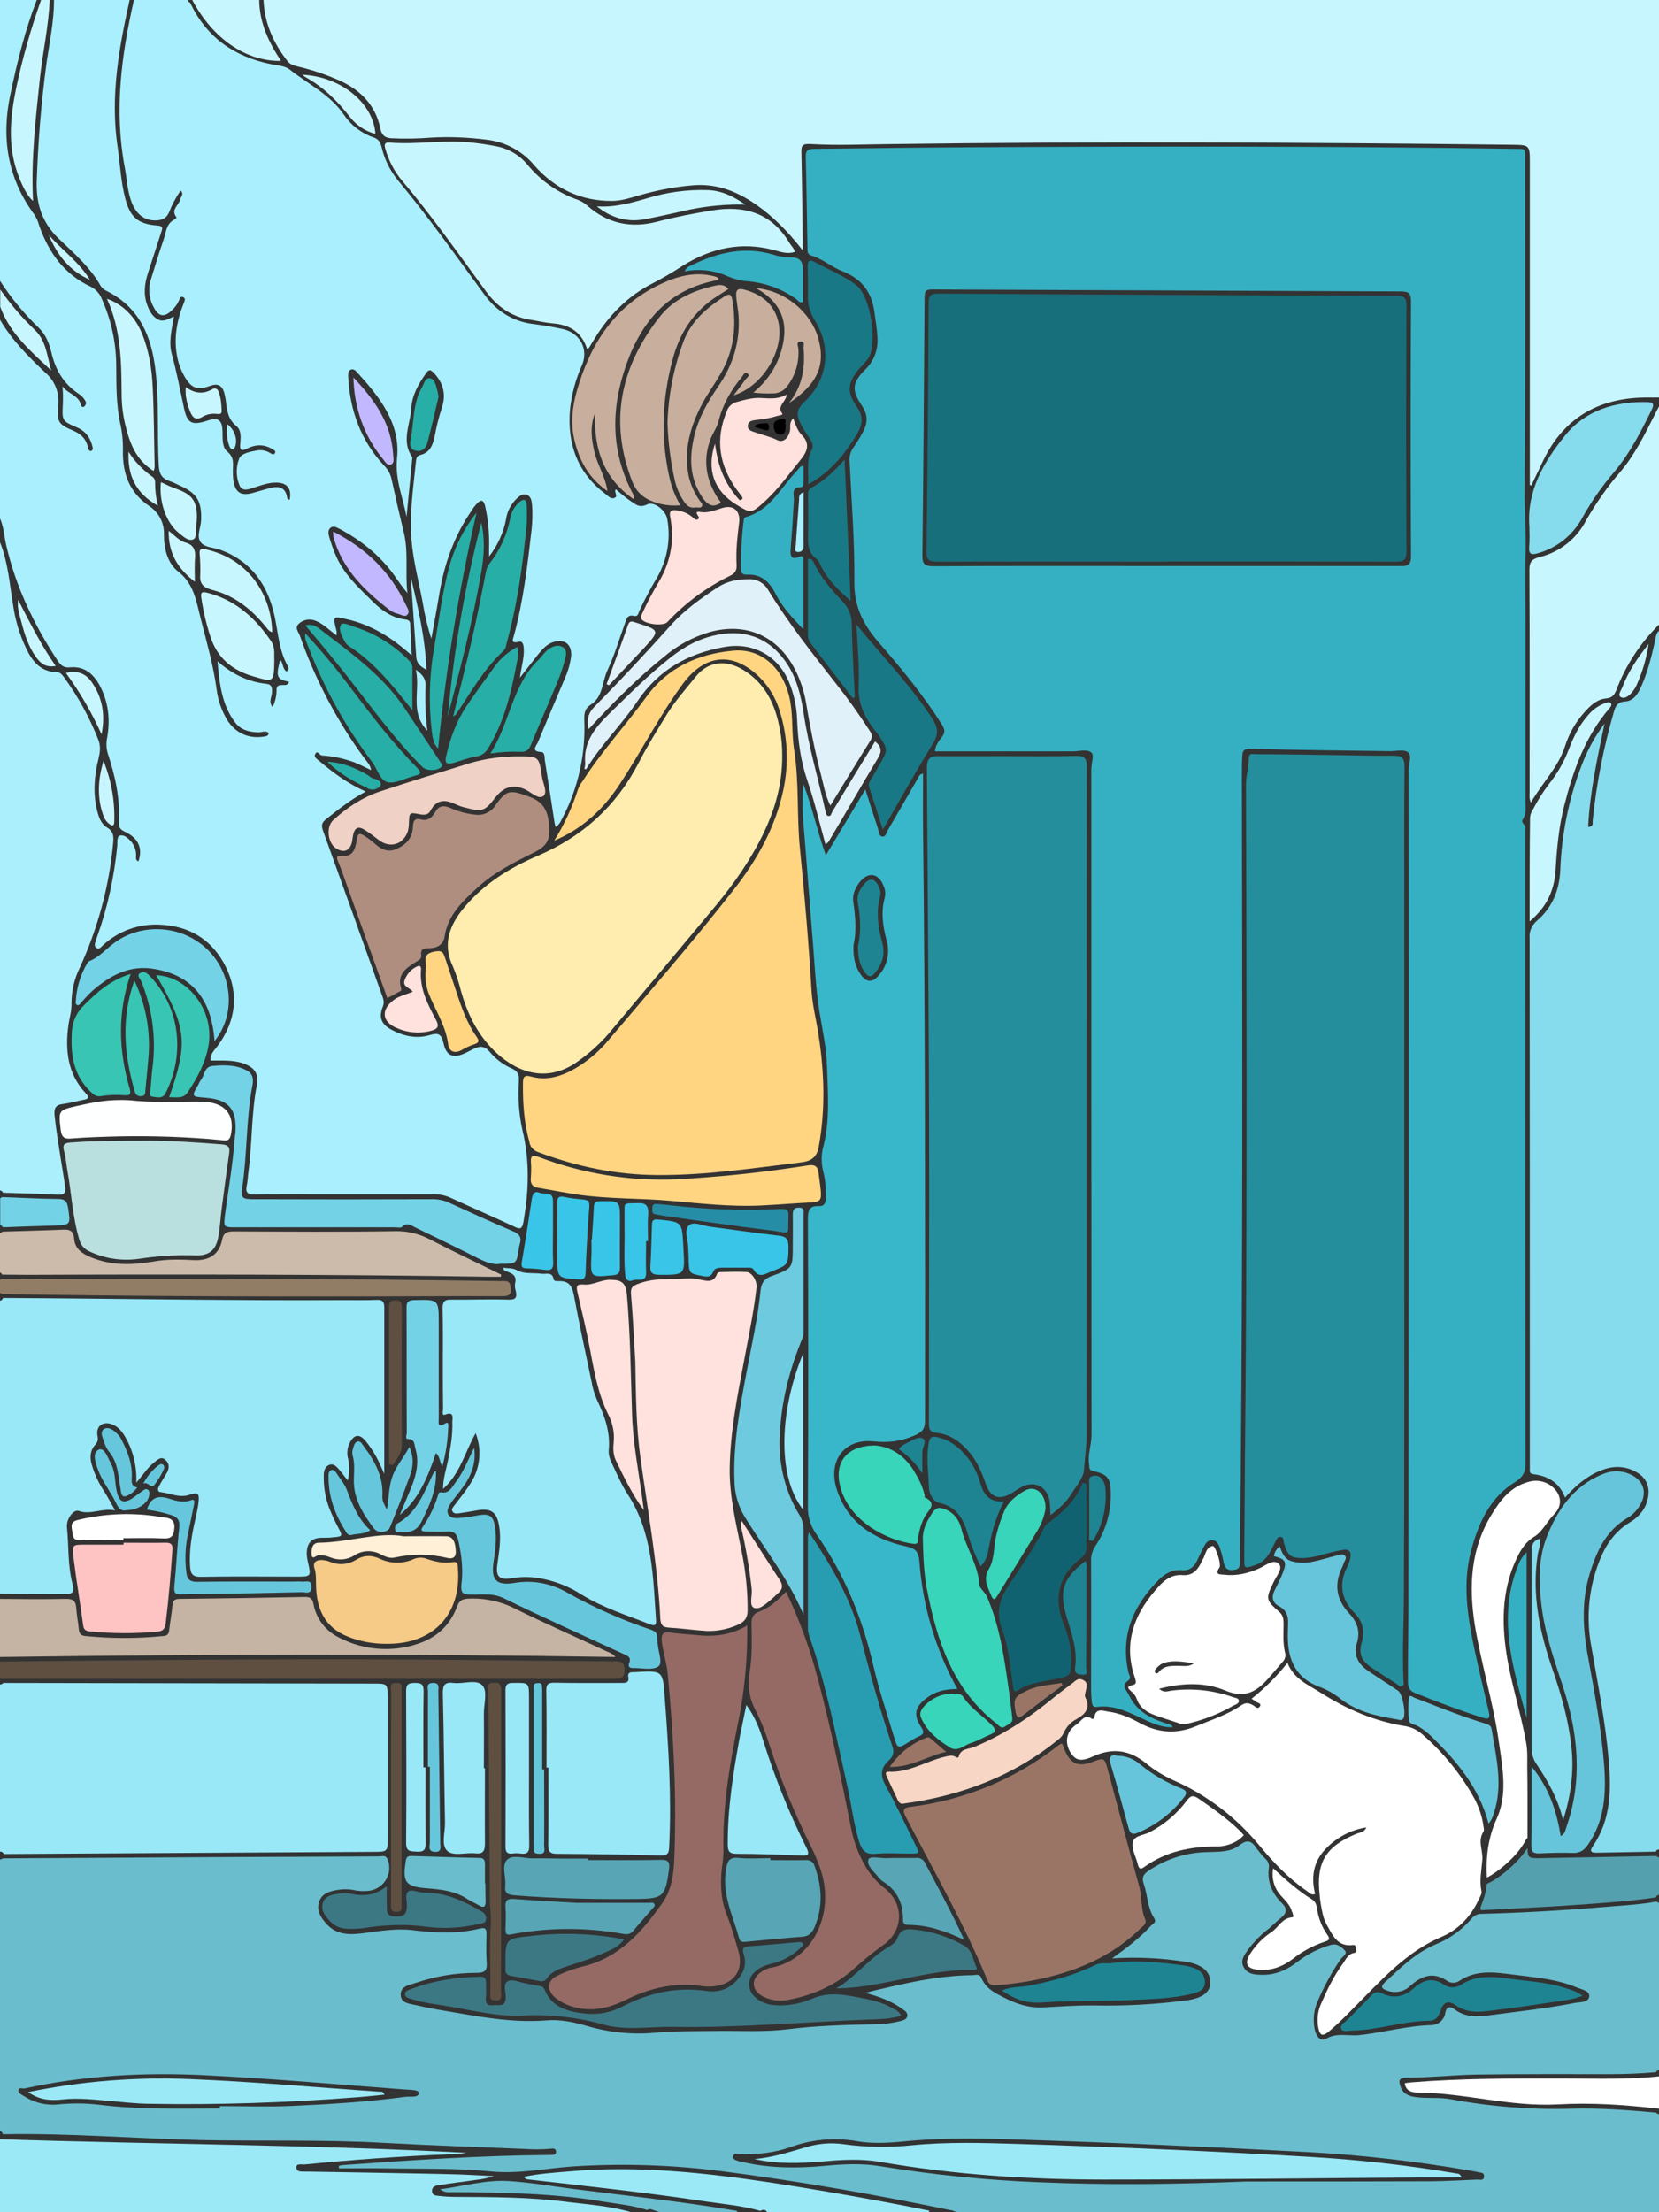 <?xml version="1.0" encoding="utf-8"?>
<!-- Generator: Adobe Illustrator 25.4.0, SVG Export Plug-In . SVG Version: 6.00 Build 0)  -->
<svg version="1.1" baseProfile="tiny" id="图层_1"
	 xmlns="http://www.w3.org/2000/svg" xmlns:xlink="http://www.w3.org/1999/xlink" x="0px" y="0px" viewBox="0 0 768 1024"
	 overflow="visible" xml:space="preserve">
<rect x="0" y="0" width="768" height="1024" fill="#333333" stroke="none"/>
<g>
	<path d="M0,739.9L0,739.9v-2l0,0V739.9z"/>
	<path d="M-0.1,599v2H0L-0.1,599C0,599-0.1,599-0.1,599z"/>
	<path d="M0,568.1L0,568.1v2l0,0V568.1z"/>
	<path d="M0,552.1v2l0,0V552.1L0,552.1z"/>
	<path d="M768,959v2V959L768,959z"/>
	<path fill="#C8F6FF" d="M267.5,92.5c-9-3.1-17-8.7-23.1-16c-3.7-4.6-8.9-7.7-14.7-8.8c-4.1-0.8-8.2-1.4-12.3-1.8
		c-12.3-1.2-24.6,1.1-37,0.1c-2.2-0.2-2.6,0.7-2.1,2.6c1.5,5.5,4.1,10.6,7.8,15c13.9,16.4,26.2,34,38.9,51.3
		c5.2,7.1,12,11.9,21,13.2c3.3,0.5,6.5,1.3,9.9,1.6c7.6,0.6,13.3,3.8,15.9,11.9c0.4-0.2,0.7-0.5,1-0.8c0.8-1.3,1.5-2.6,2.3-3.8
		c6.8-11.2,15.7-20.2,27.5-26.1c4.6-2.4,9-5,13.3-7.8c13.2-8.3,27.5-11.5,42.9-7.2c2.9,0.8,5.9,1.8,9.2,0.7
		c-0.2-0.6-0.4-1.1-0.7-1.6c-0.8-1.1-1.6-2.1-2.3-3.3c-8.3-13.3-20.6-16.7-35.3-14.3c-8.6,1.4-17,3-25.4,5.2
		c-12.2,3.2-23.1,0.9-32.5-7.5C270.5,94,269.1,93.1,267.5,92.5z"/>
	<path fill="#27AEA6" d="M151.6,352.6L151.6,352.6c5.9,5.9,12.5,9.3,19.2,12.6c1.9,0.7,4.1,0.1,5.3-1.6c0.8-1.6-1.1-2.8-3.1-3.2
		c-1.2-0.2-2.2-1.4-3.4-2C164.2,355.3,158.7,353,151.6,352.6z"/>
	<path fill="#197885" d="M375.7,225.7c-1.8,0.9-1.6,2.3-1.6,3.8c0,5.6,0.1,11.3,0,16.9c-0.1,4.6-0.5,9.2,4,12.4
		c0.9,0.6,1.3,1.9,1.8,2.9c3.1,6.5,8.2,11.5,13.9,16.4l0,0c-0.9-21.4-1.8-42.8-2.8-65.3C385.8,218.4,381.3,222.8,375.7,225.7z"/>
	<path fill="#C8F6FF" d="M298.4,101.5c7-1.3,14-3,21-4.5c8.4-1.7,17-2.5,25.6-2.3c-5.3-3.7-10.9-6.5-17.4-6.7
		c-9.5-0.3-19,1-28.1,3.8c-7.6,2.2-15.1,4.3-23.2,3.7C282.8,100.8,290.2,103,298.4,101.5z"/>
	<path fill="#35B0C2" d="M370.8,225.5c0.9,0,1.2-1.1,1.2-2c0-2.6,0-5.2,0-7.9c-0.8,0.2-1.2,0.2-1.4,0.4c-0.8,0.9-1.5,1.8-2.3,2.6
		c-7.1,7.6-12,17.7-23.2,20.8c-0.8,0.2-0.8,1.4-0.9,2.2c-0.9,7.1-1.2,14.3-1.2,21.5c0.1,2,0.5,3,2.8,2.9c6.5-0.4,10.4,3.3,13.2,8.8
		c3.1,6.2,7.9,11.3,12.9,16.5c0-10.7,0-21.5,0-32.2c0-1.6-0.6-1.9-2.1-1.3c-3.5,1.4-4-0.5-3.8-3.4c0.6-7.5,1.1-14.9,1.5-22.4
		C367.8,229.2,365.8,225.7,370.8,225.5z"/>
	<path fill="#197885" d="M376.8,260.6c-0.4-0.9-0.9-2.2-2.8-1.9c0,11.8,0,23.6,0,35.4c0,1.3,0.4,2.6,1.3,3.7l19.4,25.3l1-0.3
		c-0.5-11.3-1.2-22.6-1.4-33.9c0-3.8-1.4-7.5-4.1-10.3C385.1,273.2,380.1,267.5,376.8,260.6z"/>
	<path fill="#C8AE9D" d="M333.3,173.5c6.5-10.8,7.8-22.5,5.7-34.7c-0.5-2.7-1.4-3-3.6-1.6c-8.1,5.2-15.3,11.3-18.9,20.6
		c-4.6,12.2-7.1,25-7.5,38l0,0c0.3,8.8,1.4,17.6,3.3,26.2c0.8,3.6,2.2,7,4.3,10.1c1.3,2,2.8,3.2,5.3,2.8c1.1-0.2,2.5,0.6,3.1-0.7
		c0.5-1-0.7-1.8-1.2-2.6c-2.4-3.4-4.1-7.3-5-11.3c-2.4-12.1,0.8-23.1,6.4-33.6C327.6,182.2,330.7,178,333.3,173.5z"/>
	<path fill="#C8AE9D" d="M333.6,232.8c0-0.3-0.1-0.6-0.2-0.8c-0.2-0.3-0.5-0.5-0.7-0.8c-5.8-8.7-7.5-18-3.8-27.9
		c1.1-2.9,3-5.3,3.8-8.5c1.9-7.7,5.8-14.4,10.9-20.5c0.6-0.7,1.1-2.6,2.6-1.3c1,1-0.3,1.7-0.9,2.4c-1.7,2.3-3.3,4.5-5.7,7.6
		c14-4.3,23.9-21.8,20.6-34.5c-2.1-7.9-7.7-12.2-15.2-14.3c-3.7-1.1-4.6,0-4.1,4c0.3,2.6,0.8,5.3,1,7.9c0.8,12.1-2.6,23-9.5,32.9
		c-4.8,7-9,14.4-11,22.8c-2.4,10.1-2.2,19.7,3.9,28.7C327.6,233.7,329.9,235.2,333.6,232.8z"/>
	<path fill="#FFE1DD" d="M371.2,201.4c-2-2-2.9-4.8-4-7.8c-2.1,2.2-1.1,4.2-1.5,5.9c-0.9,3.6-3.3,5.5-5.9,4.2
		c-3.3-1.6-6.9-2.4-10.3-3.6c-1.5-0.5-3.5-1-3.3-3.1c0.2-2.2,2.2-2.4,3.8-2.6c3.5-0.3,6.9-1,10.3-2c0.7-0.2,2.3-0.3,1.8-1
		c-2.6-3.5,1.7-5.2,2.1-8.8c-4.3,2.5-8.5,1.7-12.5,1.6c-3.7-0.1-7.2,0.9-10.8,1.9c-2.1,0.6-3.8,2.2-4.4,4.2c-5.5,13-3.6,25,4.5,36.3
		c0.8,1.1,1.6,2.1,2.4,3.2c0.4,0.4,0.4,0.9,0.1,1.3c-0.5,0.7-1.1,0.5-1.6-0.1c-0.8-0.9-1.5-1.8-2.2-2.7c-5.1-6.6-7.6-14.2-8.7-22.9
		c-4,11.9-0.5,21.7,9.6,28c7,4.3,7,4.4,13-0.9c6.9-6.2,12.1-13.7,17.9-20.8C373.9,208.4,374.8,205,371.2,201.4z"/>
	<path fill="#A9EFFD" d="M372,239.2v-11.4c-2.5,1-2,2.5-2.1,3.7c-0.5,7-1.1,13.9-1.5,20.9c-0.1,1-1.1,3,1,3.1
		c1.9,0.1,2.7-1.2,2.6-3.3C371.9,247.9,372,243.5,372,239.2z"/>
	<path fill="#FEEDAE" d="M266.2,492.2c6.6-4.5,12.6-9.9,17.6-16.2c16-19,31.9-38,47.8-57.1c8.5-10.3,16.1-21.2,21.9-33.3
		c5.3-11.1,8.7-22.7,8.6-35.9c0-4.1-0.3-8.1-1.1-12.1c-2-11.2-6.5-21-16.6-27.3c-8.1-5.1-16.5-4.4-22.4,3
		c-4.3,5.4-9.1,10.7-12.8,16.6c-4.7,7.6-9.5,15.3-13.6,23.3c-10.4,20.1-26,34.1-46.8,43c-12.8,5.5-24.5,12.7-33.7,23.6
		c-6.9,8.2-10.5,17-5.4,27.7c1.5,3.5,2.7,7.2,3.6,10.9c2.9,10.4,7.4,19.9,15.1,27.6C237.7,495.3,251.5,501.8,266.2,492.2z"/>
	<path fill="#AF8E80" d="M161.1,411.2l18.2,50.8c1.9-1,3.5-1.8,5-2.7c0.7-0.4,1.8-0.5,1.4-1.7c-2.1-6.7,2.5-9.7,7.1-12.5
		c1.2-0.7,2.4-1.3,2.2-2.9c-0.5-3.2,1.5-3.3,3.9-3.3c3.5,0,6.4-1.8,6.9-5.3c1.5-10,8.3-16.4,15.2-22.7c7.8-7.2,17.2-11.8,26.6-16.5
		c5.9-3,7.1-6,6.6-12.2c-0.5-6.6-2.4-11-9.4-13.5c-8.4-3-10.2-3.4-15.4,4c-2,3.2-5.6,4.9-9.4,4.4c-4-0.4-7.9-1.5-11.5-3.1
		c-3-1.3-5.4-1.2-7.1,2c-1.3,2.3-3.4,4.1-6.1,3.4c-3.9-1-4,1-4.2,3.9c-0.3,4.8-3.4,7.9-7.6,9.7c-3.8,1.7-7.1,0.2-10-2.5
		c-1.2-1.1-2.6-2.1-3.9-3c-3.4-2.3-3.9-2.1-4.6,2c-0.6,3.8-1.8,7-6.4,6.7c-3.2-0.3-2.8,0.9-1.9,3.1
		C158.3,403,159.6,407.1,161.1,411.2z"/>
	<path fill="#FFE1DD" d="M183.3,475.7c5,2.3,10.7,2.9,16,1.5c3.2-0.8,4.2-1.9,2.6-5c-3.9-7.3-7.8-14.7-7-23.5c0.1-1.2-0.5-2-1.7-1.4
		c-2.8,1.2-4.9,3.6-5.9,6.4c-1,3,2,3.3,3.8,5.3c-3.3,1.5-6.5,2-9,4C176.4,467.4,176.8,472.8,183.3,475.7z"/>
	<path fill="#F0D1C5" d="M155.7,392.8c3.6,2.2,6.4,1,7.3-3.3c0.2-1.1,0.3-2.3,0.6-3.5c0.7-2.8,2.3-3.6,4.8-2.1s4.7,3.2,6.9,4.9
		c5.2,4,11.4,2.2,13.5-4c0.3-1.3,0.5-2.6,0.5-3.9c0.2-4.9,0.2-4.9,5-4c1.9,0.4,3.9,0.4,4.9-1.5c3-5.8,7.3-5.3,12.2-2.9
		c1.4,0.6,2.8,1.1,4.3,1.4c7.6,2,8.8,1.5,13.5-4.6c4-5.2,8.4-6.4,13.9-3.9c2.8,1.3,6.2,4.8,8.4,3.1c2.2-1.7-0.2-5.9-0.6-9
		c-1.4-9.5-1.5-9.4-11.2-9.4c-7.3,0-14.6,1-21.7,3c-14,4.3-28,8.6-41.9,13.2c-8.2,2.7-15.3,7.4-21.6,13.1
		C150.8,382.4,151.6,390.3,155.7,392.8z"/>
	<path fill="#C8AE9D" d="M293.2,231c0.3-0.6,0.5-0.7,0.5-0.8c-0.2-0.5-0.4-0.9-0.6-1.4c-10.5-19.7-10.4-39.9-3-60.5
		c7.2-20.1,19.8-34.5,41.9-38.6c0.2,0,0.5-0.3,0.6-0.5c-0.1-0.3-0.1-0.5-0.3-0.6c-0.4-0.3-0.9-0.5-1.3-0.6
		c-9.1-2.5-17.5-0.2-25.6,3.7c-21.1,10.1-32.4,27.9-38.5,49.7c-2,7.3-2.8,14.7-1,22.2c2.2,9.5,6.5,17.6,15.3,23.7
		c-1-6.8-4.6-12-6-18s-2.2-12,0.3-18.2C274.8,207.6,279.3,221.3,293.2,231z"/>
	<path fill="#FFD582" d="M213.6,486.1c1.9-1.1,3.8-2,5.9-2.7c2.2-0.7,2.5-1.5,1.2-3.4c-4.7-6.6-7.2-14.1-9.7-21.7
		c-1.7-5.2-3.5-10.4-5.2-15.6c-0.8-2.3-1.8-2.7-4.3-2.3c-3.5,0.6-5,1.8-4.4,5.3c0.1,1,0.1,2,0,3c-0.4,3.7,0,7.3,1.2,10.8
		c3.1,8,8.1,15.2,9.2,24.1C207.9,486.7,210.5,487.8,213.6,486.1z"/>
	<path fill="#FFE1DD" d="M297.6,283.3c-0.4,1-1.3,2.1-0.7,3.2c1.4,2.4,10,3.5,12,1.5c8.3-8.9,18.2-16.2,29.1-21.5
		c2.3-1.1,3.1-2.5,3-5c-0.4-6.7,0.4-13.3,1.2-19.9c0.5-5.1-2.6-8-7.7-6.5c-3.4,1-6.6,2.5-10.3,1.9c-0.6-0.1-2.5-0.5-1.3,1.4
		c0.4,0.7,1.2,1.4,0.1,2c-0.9,0.5-1.6-0.3-2.2-0.8c-2-1.8-4.5-2.9-7.1-3.3c-2.8-0.5-4.1,0-3.4,3.2c0.5,2.4,0.6,4.9,0.9,7.4l0,0
		c0,7.9-2.1,15.6-6.2,22.4C302.3,273.8,299.8,278.5,297.6,283.3z"/>
	<path fill="#E0F1F9" d="M271.3,356.1c6.8-11.3,16.4-20.5,23.7-31.4c9.8-14.6,23.4-22.2,40.2-25.2c13.1-2.4,24.8,3.8,30,16.1
		c2.3,5.5,3.6,11.5,3.8,17.5c0.4,9.7,1.6,19.1,4.8,28.4c3.3,9.6,5.6,19.5,8.3,29.2c1.5-0.5,1.9-2,2.6-3
		c7.3-12.2,14.3-24.5,21.7-36.7c1.9-3.1,1.8-5.3-1.3-7.8c-6.7,10.9-13.3,21.7-19.8,32.5c-0.5,0.8-0.5,2.2-1.8,2
		c-0.9-0.1-1.2-1-1.3-1.9c-3.4-15.3-7.9-30.3-10.2-45.8c-1.2-7.9-3.1-15.7-7.5-22.5c-7.5-11.6-18.6-16.3-32.2-13.7
		c-8.4,1.6-15.6,5.5-22.2,10.8c-10,7.9-18.9,16.8-28,25.7c-6.6,6.5-12.1,13.1-11.2,23.1c0,0.8-0.2,1.7-0.4,2.4L271.3,356.1z"/>
	<path fill="#FFD582" d="M249.4,533.4c17.6,6.6,35.8,10.4,54.6,10.5c22.5,0.2,44.8-3.2,67.1-5.9c4.7-0.6,7-2.5,7.9-7.1
		c3.4-18.6,2.5-37.2-0.7-55.6c-1-5.5-2.2-10.7-2.6-16.4c-1.3-22.1-3.2-44.2-5.4-66.2c-1.5-15.2-0.3-30.6-2.7-45.8
		c-1.1-7.1-0.5-14.6-1.7-21.8c-2.6-15.3-13.1-25.2-26.6-23.9c-16.1,1.5-30.2,7.7-40.1,21.4c-9.6,13.2-20.7,25.2-29.5,39
		c-0.8,1-1.5,2.2-2,3.4c-2.7,8.5-6.4,16.5-11.1,24.1l0,0c12.7-5.3,22.4-14.2,29.9-25.5c10.2-15.4,18.5-31.9,29.5-46.9
		c9.1-12.5,21.1-15.4,33.1-5.5c5.7,4.7,9.8,11,11.9,18.1c3.7,11.8,4.2,24.4,1.6,36.5c-3.7,17.3-12.2,32.4-23,46.1
		c-18.7,23.9-38.6,46.8-58.2,69.9c-4.3,5.1-9.5,9.5-15.2,12.8c-6.4,3.7-13.2,5.8-20.5,3.7c-3.2-0.9-3.6,0.5-3.6,3.2
		c-0.1,9.2,0.5,18.3,3,27.2C245.4,530.9,247.1,532.7,249.4,533.4z"/>
	<path d="M362.2,194c-1.8,0.3-4.2,0.4-4,3.3c0.1,1.9,0.9,3.9,3,3.8c2.9,0,2.3-2.5,2.5-4.3l0,0C363.1,195.8,364.7,193.6,362.2,194z"
		/>
	<path fill="#197885" d="M396.6,188.2c-4.9-6.9-4.1-11.5,1.5-17.9c1.4-1.4,2.7-2.9,3.9-4.5c4.4-7,1-28.6-5.5-33.7
		c-5.9-4.6-13-7.3-19.5-10.9c-2.5-1.4-3.2-0.1-3.1,2.3c0.1,4.3,0.2,8.7,0.1,13c-0.2,4.1,0.9,8.2,3.1,11.6c8,12.7,6.1,27.4-4.2,37.4
		c-4.2,4-4.6,6-2,11.2c1.2,2.2,2.5,4.3,4,6.3c1.1,1.6,1.8,3.4,0.9,5.2c-2.7,4.9-1.3,10-1.7,16c10.6-5.8,17.1-14.2,22.8-23.5
		C399.3,196.4,399.8,192.6,396.6,188.2z"/>
	<path fill="#1E8492" d="M397.2,438L397.2,438c0,4.6,0.6,8.2,2.7,11.4s3.4,3.3,5.6,0.4c3-3.9,4.3-8.3,3-13.1
		c-1.9-7.1-3.1-14.2-1.1-21.6c0.4-1.6,0.1-3.4-0.7-4.9c-1.7-3.7-4.2-4-6.8-0.8c-2,2.4-3.3,5.1-2.8,8.3
		C398.4,424.8,398.6,431.8,397.2,438z"/>
	<path fill="#98E8F8" d="M287.3,779c-10.1,0-20.3,0.1-30.5-0.1c-3.1-0.1-4,0.8-3.9,3.9c0.2,11.8,0.1,23.6,0.1,35.4h0.9
		c0,12,0.1,24-0.1,35.9c0,3,0.9,4,3.9,4c16,0.1,32,0.3,47.9,0.8c3.8,0.1,4.1-1.3,4.2-4.5c1.1-22.7-0.3-45.2-2-67.8
		c-1-13.4-0.6-13.4-13.9-12.6c-0.3,0-0.7,0-1,0c-1.4,0-2.3,0.5-2.1,2C291.5,779.2,289.4,779,287.3,779z"/>
	<path fill="#FFE1DD" d="M285,675.8c3.8,7.9,7.6,15.8,13,23.2c-0.2-1.6-0.4-3.3-0.6-4.9c-1.8-13.2-4.4-26.2-4.8-39.6
		c-0.6-18.5-0.8-36.9-2.4-55.3c-0.5-5.4-2.4-6.8-7.8-6.8c-4.3,0-8,2.6-12.1,2.2c-3.4-0.3-3.6,0.8-3,3.5c1.9,8.4,4,16.8,5.6,25.3
		c2.1,10.9,3.8,21.9,9,32c1.8,3.8,2.6,8,2.2,12.1C283.8,670.3,283.8,673.2,285,675.8z"/>
	<path fill="#116270" d="M495.9,769c0.1-5.5-1-11-3.1-16.1c-4.9-12-3.6-22.4,6.8-31c1.5-1.2,3.3-2.7,3.3-4.8c0.1-10.2,0-20.3,0-30.3
		l0,0l-1.7-0.5c-3.2,8.4-9.5,14-16.4,19c-0.6,0.5-1.2,1.2-1.5,2c-4.6,9.3-10.5,17.8-16.2,26.3c-4.4,6.6-6.2,12.7-3.2,20.6
		c3.1,8.4,3.7,17.5,5.1,26.4c0.2,1.2,0,3.2,2.2,1.8c5.7-3.7,12.2-4.1,18.5-5.4C495.6,775.7,495.8,775.3,495.9,769z"/>
	<path fill="#FFD582" d="M249,549.8c6.2,1,12.4,2.3,18.7,3.2c14,2,28.2,1.6,42.3,2.8c14.1,1.2,28.2,2.9,42.4,2.2l0,0
		c5.3-0.3,10.6-0.6,16-1c13.2-1,12.5,1.5,10.6-13.5c-0.4-3.4-1.3-4.7-5.4-4c-20.1,3.2-40.3,5.3-60.6,6.4c-21.5,0.9-43-2.6-63.2-10.2
		c-2.9-1.1-4.3-1.2-4,2.5c0.2,2.5,0.1,5-0.1,7.5C245.6,548.2,246.7,549.4,249,549.8z"/>
	<path fill="#38B7CA" d="M379,558.3c-4.1-0.2-5,1.7-5,5.7c0.2,44.3,0.2,88.6,0,133c-0.2,4.6,1.1,9.2,3.8,13
		c13.1,18.6,21.5,39.2,26.6,61.4c2.5,10.8,6.1,21.4,9.3,32.1c1.8,6.1,1.9,6.1,7.4,2.6c1.2-0.8,2.6-1.6,3.9-2.2
		c2.4-1,3.2-1.8,1.4-4.5c-3.8-5.7-2.8-9.5,2.8-13.6c4-3,8.6-4,14-4c-10.1-18.2-16.1-38.4-17.6-59.2c-0.4-4.4-1.7-5.8-6.1-6.8
		c-15.1-3.3-27.2-10.9-32.2-26.6c-4.1-13,3.5-23.4,17.1-22c7,0.7,12.7,0,19.1-2.8c3.9-1.8,4.7-3.3,4.7-7c0-91.1,0.2-182.2-0.9-273.4
		c-0.1-8.6,0-17.2,0-25.9c-1,0.1-1.9,0.8-2.2,1.8c-4.7,8.1-9.3,16.2-14,24.2c-0.7,1.2-1,3.4-2.7,3.1s-1.5-2.4-2-3.8
		c-1.9-5.7-3.7-11.4-5.8-18c-6.5,10.8-12.4,20.7-18.3,30.5c-4-11.2-6.3-22.4-10.4-33c-0.4,5.5-0.5,11.1-0.1,16.6
		c1.6,19.2,3,38.5,4.6,57.8c0.8,10.5,1.3,21,3,31.3c1.3,8,3.1,16,3.4,24.2c0.4,12.5,1.5,25-1.5,37.3c-1.2,4-1.2,8.2-0.2,12.2
		c1.1,4,1.2,8.2,1.2,12.4C382.1,557.4,381.3,558.4,379,558.3z M398,408.3c3.9-4.9,8.7-4.2,11,1.7c0.8,1.7,1,3.6,0.6,5.4
		c-1.9,6.8-0.9,13.5,0.9,20.1c1.5,5.4,0.3,11.2-3.3,15.5c-3.2,4.1-6.2,4-9-0.3c-2.4-3.6-3.3-7.6-3.1-13.2c1.4-5.8,1-12.9-0.1-20
		C394.5,414.1,395.9,411,398,408.3z"/>
	<path fill="#9A7566" d="M428.9,804.3c-6.9,2.7-12.9,7.4-17,13.6c10,0.2,17.3-5.1,26.1-7l-6.8-5.8
		C430.5,804.5,429.9,803.9,428.9,804.3z"/>
	<path fill="#9A7566" d="M470.2,792.7c0.5,2.3,1.3,2.9,3.2,1.4c6.1-4.7,12.3-9.4,18.5-14l-0.5-1.1c-5.5,1-11.1,1.1-16.3,3.7
		C469.5,785.4,469,786.4,470.2,792.7z"/>
	<path fill="#38D5BB" d="M465.5,799c1.4-1,3.5-1.4,3.1-3.9c-0.5-4.3-1-8.6-1.6-12.9c-2.1-14.7-4.1-29.3-10.1-43.1
		c-0.9-2.2-3.4-3.7-3.5-5.6c-0.7-9.4-6.2-17.1-8.4-26c-1.1-4.3-3.8-7.8-8.4-9.2c-1.7-0.5-3.2-0.5-4.4,1.2c-2.8,3.8-5.1,8.1-5,12.8
		c0.2,7.6,0.4,15.2,1.8,22.8c4.6,24.1,11.9,46.8,32.3,62.7C462.6,798.9,463.5,800.5,465.5,799z"/>
	<path fill="#38D5BB" d="M449.5,806.8c3.2-1,6-2.7,9.1-4c2.7-1.1,2.5-2.2,0.6-4.2c-4.4-4.5-9.9-7.9-13.4-13.3c-1.1-1.6-3-1-4.8-1.3
		c-4.8-0.1-9.5,1.9-12.8,5.4c-1.6,1.6-2.8,3.5-1.8,5.8c2.7,6.2,7.9,10.3,13.4,13.7C443.2,811.1,446.3,807.8,449.5,806.8z"/>
	<path fill="#E0F1F9" d="M272.5,337.5c11.3-12.3,22.6-23.6,35-33.6c6.1-5.2,13.2-9,20.9-11.3c17-4.7,31.6,1.7,39.7,17.4
		c2.4,4.8,4.1,9.8,5,15.1c1.9,11.3,4.1,22.6,7,33.7c1.2,4.6,1.9,9.3,4.3,14.1c6.4-10.4,12.4-20.3,18.6-30.2c1.3-2.1,0.3-3.4-0.7-4.9
		c-4.8-7.4-9.9-14.6-15.4-21.5c-11-14-22-28-31.3-43.2c-1.7-3.1-5.1-5.1-8.7-5c-5.1,0-9.8,0.7-14.4,3.6c-8.1,5.3-16,10.9-22.4,18.2
		c-11.2,12.5-22.7,24.8-34.5,36.8C272.5,329.7,271.4,332.8,272.5,337.5z"/>
	<path fill="#66C7DC" d="M250,858.1c2.8-0.1,1.9-2.2,1.9-3.7c0.1-11.8,0-23.6,0-35.4H251v-35c0-1.2,0-2.3-0.1-3.5
		c-0.1-1.4-1-1.5-2.1-1.4c-1.1,0-1.6,0.3-1.7,1.3s-0.1,2.3-0.1,3.5v69.4c0,0.8,0.1,1.7,0,2.5C246.9,858,248.3,858.1,250,858.1z"/>
	<path fill="#E0F1F9" d="M293.7,288c-1.5-0.6-2.4-0.4-3,1.3c-3.2,9.2-6.6,18.3-9.9,27.4l1.1,0.5c5.3-5.7,10.7-11.3,16-17
		c7.7-8.4,7.7-8.4-3.2-11.9C294.4,288.2,294,288.1,293.7,288z"/>
	<path fill="#C8AE9D" d="M304.4,232.9c3.4,1,7,1.3,10.6,1c-2.4-4-4.1-8.4-5.1-12.9c-4.1-18.2-3.4-36.3,1.4-54.3
		c3.3-12.7,9.9-22.8,21-29.8l4.9-3.1c-1.7-2.1-3.8-2.1-6-1.6c-10.2,2.2-19.6,6.4-26,14.7c-18,23-23.4,48.4-12.4,76.3
		C295,228.6,299.1,231.4,304.4,232.9z"/>
	<path fill="#C8AE9D" d="M350,133.4c9.7,5.4,14.4,13.1,12.8,23.8c-1.4,9.7-6.5,18.4-14.1,24.5c2.9,0.4,5.8,0.5,8.8,0.4
		c2.7,0.1,5.3-1.1,6.9-3.3c3.8-4.9,5.6-11.1,5.2-17.3c-0.1-1.3-1.3-3.4,1.2-3.4c2,0,1.1,2,1.2,3.2c0.8,9.2-0.7,17.8-6.8,25.3
		c13.3-8.8,17.1-17.7,13.6-30C375.3,144.3,363.2,134.4,350,133.4z"/>
	<path fill="#35B0C2" d="M366.5,119.2c-2.8,0-5.7-0.4-8.4-1.3c-13.2-4-25.6-1.1-37.6,4.7c-1.2,0.6-2.8,1-3.5,3
		c6.8-1.3,13.8-0.5,20.1,2.4c2.9,1.2,6,2,9.1,2.2c8,0.7,15.7,3.5,22.2,8.1c1,0.7,1.6,2.2,3.3,1.5c0-5,0-10,0-15
		C371.7,121.2,370.3,119.1,366.5,119.2z"/>
	<path fill="#98E8F8" d="M237.1,858c1.3-0.2,2.7-0.2,4,0c3.1,0.4,4-0.8,3.9-3.9c-0.2-11.8-0.1-23.6-0.1-35.4v-32.5
		c0-7.5,0-7.3-7.5-7.2c-2.5,0-3.4,0.7-3.4,3.4c0.1,24.2,0.1,48.3,0,72.5C234,857.2,234.7,858.2,237.1,858z"/>
	<path fill="#58A6B5" d="M238.1,877.3c18.8,1.5,37.5,1.9,56.3,1.7c12.6-0.1,13.6-1,15.3-13.7c0.4-3.1-0.1-4.5-3.7-4.4
		c-11.2,0.2-22.5,0.1-33.8,0.1v-0.7c-4.2,0-8.3,0-12.5,0c-4.3,0-8.7-0.2-13-0.1c-4.1,0.1-9.4-2-12,0.7s-0.4,7.9-0.8,12
		C233.5,876.3,235,877,238.1,877.3z"/>
	<path fill="#1E8492" d="M502.5,722.6L502.5,722.6c-10.2,7.7-12.3,13.5-8.9,25.3c2.3,7.8,5.3,15.5,4.1,23.9
		c-0.5,3.8,2.6,3.2,3.9,3.4c2.3,0.2,1.2-2.2,1.2-3.3c0.1-14.8,0.1-29.6,0.1-44.4C503,725.9,503.4,724.2,502.5,722.6z"/>
	<path d="M354,195.9c-1.5,0.3-3.2-0.2-5,1.6c1.9,0.6,3.2,1.1,4.6,1.4c1,0.2,2.3,1,2.4-1.1C356,196.4,355.5,195.6,354,195.9z"/>
	<path fill="#38C5B4" d="M41.9,505.3c1.3,1.3,2.6,2.5,4.8,2.1c3.6-0.6,7.3-0.7,11-0.4c2.9,0.2,2.9-1,2.3-3.2
		c-5-17.3-5.8-34.7,0.5-53c-9.4,2.9-15.5,8.4-21.6,14.5c-3.3,3.1-5.3,7.4-5.6,11.9C32.6,487.7,33.8,497.6,41.9,505.3z"/>
	<path fill="#27AEA6" d="M200.9,300.3c-2.2,12.7-2.5,25.6-1,38.3c0.4,2.8,0.6,5.5,2.9,7.9c3.6-36.7,9.6-73.2,17.8-109.2
		c-5.9,7.4-10.2,16-12.7,25.2C204.6,274.9,203.1,287.7,200.9,300.3z"/>
	<path fill="#98E8F8" d="M223.3,780.1c-2.9-3-8.8-0.5-13.4-1.1c-4-0.5-5,1-4.9,4.9c0.5,20,0.6,39.9,1,59.9c0.1,4.4-1.9,10.2,1,12.9
		s8.6,0.7,13,1.2c3.5,0.4,4.5-1,4.5-4.4c-0.1-11.7,0-23.3,0-35H224c0-8.5,0.1-17,0-25.4C224,788.6,225.8,782.8,223.3,780.1z"/>
	<path fill="#66C7DC" d="M218.2,738.1c5,0.1,9.9-0.8,15,1.7c18.2,8.9,36.7,17.2,55.2,25.7c2.2,1,4,1.5,2.8,4.5
		c-0.5,1.3,0.2,2.2,1.8,2.1c4-0.1,8.9,1.2,11.7-0.7c2.3-1.5,0-6.7-0.2-10.3c-0.2-1-0.3-2-0.3-3c0.2-2.3-1.2-3.2-3.1-3.8
		c-13.4-4.5-26.4-10.3-38.7-17.2c-7.3-4.2-15.8-5.8-24.1-4.4c-8.5,1.4-11.1-1.3-9.8-9.8c0.8-5.3,1.5-10.6,0.7-15.9
		c-0.8-5.3-2.4-6.5-7.8-5.6c-3.1,0.6-6.2,1.1-9.4,1.3c-4.6,0.2-6.1-2.5-3.7-6.3c1.5-2.4,3.4-4.5,5.1-6.8c4.4-5.7,7.2-11.9,6.1-19.4
		c-2.8,5.3-4.8,11-8.5,15.8c-1.7,2.3-3,5.5-6.8,4.8c-1.3-0.2-1.2,0.8-1.5,1.5c-1.5,5.1-3.9,9.9-6.9,14.3c-1.2,1.7-0.8,2.3,1.2,2.3
		c3.3,0,6.7,0.2,10,0s4.5,1.1,5.2,4.3c1.5,6.7,2.3,13.5,1.4,20.3C213.2,737.9,214.8,738.1,218.2,738.1z"/>
	<path fill="#86DBEC" d="M712.2,256c8.8-2.5,16.1-8.5,20.4-16.5c4.2-7.6,9.2-14.7,14.8-21.2c7.2-8.6,12.3-18.6,17.2-28.6
		c1.2-2.4,1-3.5-2.1-3.6c-14.9-0.3-28.6,3.8-38,15.5c-9.6,12-17.8,25.3-16.5,42.3c0,2.8,0.2,6-0.1,9.1
		C707.6,256.9,709.2,256.9,712.2,256z"/>
	<path fill="#66C7DC" d="M200.4,779c-3.2,0.1-2.3,2.2-2.3,3.8c0,11.6,0,23.3,0,35h0.9c0,11.7,0,23.3,0,35c0,1.7-1.1,4.2,2.3,4.4
		s2.5-2.4,2.5-4.1c-0.3-23.5-0.6-47-0.9-70.5C203,780.9,203.4,778.9,200.4,779z"/>
	<path fill="#6ABDCD" d="M198,874.1c6.3,0.5,12.6,1.2,18.1,4.8c1.8,1.2,3.8,2,5.7,3.1s3,0.9,3-1.7c-0.1-2.7-0.1-5.6-0.1-8.4h-0.2
		c0-3,0-6,0-9c0-1.7-0.4-2.9-2.5-2.9c-10.5-0.2-21-0.6-31.4-0.9c-1.5,0-2.4,0.2-2.7,2C186.2,871.4,187.6,873.3,198,874.1z"/>
	<path fill="#5E4F41" d="M182.9,601.9c-2.7,0.1-2.8,1.4-2.8,3.5c0,24.1,0,48.3,0,72.4l1.8,0.3c1.7-2.9,4.1-5.2,4.1-9.1
		c-0.1-21.1-0.1-42.3,0-63.4C186,603.3,185.8,601.8,182.9,601.9z"/>
	<path fill="#C8F6FF" d="M708.1,426.5c8-6.7,11.4-14.4,12-23.4c0.6-10.2,1.5-20.2,4-30.1c4.2-16.4,9.7-32.1,21-45.2
		c0.6-0.7,1.1-1.5,0.7-2.2c-0.4-0.7-1.5-0.6-2.3-0.3c-3.2,1.1-6,3-8.1,5.5c-4.2,4.6-6.9,10.2-9.1,15.9c-2.2,5.9-5.4,11.4-9.3,16.3
		c-2.8,3.7-5.3,7.7-7.4,11.8c-0.8,1.1-1.2,2.4-1.3,3.7C708.1,394.1,708.1,409.7,708.1,426.5L708.1,426.5z"/>
	<path fill="#38D5BB" d="M474.4,690c-4,2.3-7.7,5.1-9.6,9.7c-1.6,3.8-2.9,7.8-3.8,11.8c-1,4.9-0.7,10.5-3.1,14.5
		c-2.9,4.9-0.9,8.2,0.8,12.2c0.8,2,1.5,3,3,0.5c6.1-9.9,12.2-19.8,18.3-29.8c2-3.2,3.4-6.8,4-10.6
		C484.2,691.4,479.3,687.2,474.4,690z"/>
	<path fill="#66C7DC" d="M168.4,669.5c-0.8-1-1.4-2.7-3-2.2c-1.3,0.4-1.6,2-2,3.3c-0.3,0.9-0.4,2-0.2,2.9c1.1,3.8,0.7,7.6,0.6,11.4
		c-0.2,8.9,4.3,15.9,9.3,22.6c1.8,2.4,6.4,2,7.4-0.5c3.2-7.8,6.3-15.7,9.2-23.7c1.6-4.2,2-8.6-0.2-13.5l0,0c-2.7,5.1-6.4,9.1-8,14.1
		c-1.6,4.8-1.5,9.9-2.4,14.9c-1-2.1-2.2-3.8-2.1-6.1C177.6,683.8,173.6,676.4,168.4,669.5z"/>
	<path fill="#35B0C2" d="M705.8,225.7c0.4-50.5,0.2-101,0.2-151.5c0-5.9,0.6-5.2-5.4-5.3c-85.2-1.3-170.3-1.2-255.5-0.7
		c-22.7,0.1-45.3,0.5-68,0.7c-2.9,0-4.2,0.5-4.1,3.8c0.4,14,0.5,28,0.8,42c0,1.5-0.2,3,1.8,3.6c5.3,1.6,9.5,5.4,14.7,7.4
		c8.4,3.3,13.1,9.3,14.4,18.2c0.6,4.1,1.3,8.2,1.5,12.4c0.4,5.6-1.7,11-5.7,14.8c-6.1,6.1-6.3,9.6-1.5,16.7c2.8,4.1,2.8,8,0.5,12.1
		c-1.3,2.5-2.8,4.9-4.4,7.2c-1.4,1.9-2,4.2-1.8,6.5c0.9,18.6,2.4,37.3,2.2,55.9c-0.1,11.1,4,19.3,10.8,27.3
		c10.6,12.2,20.9,24.6,29.6,38.4c1.4,2.2,1.9,3.7,0.1,6c-1.4,1.8-3,3.8-3.2,6.6c21.5,0,42.7,0,63.8,0c3,0,6.7-1.2,8.7,0.6
		c1.3,1.2-0.1,5.1-0.1,7.8c0,102.7,0,205.3,0.1,308c0,4.7-1.9,9.1-1.1,13.8c0.2,1.2-0.3,2.4,1.8,2.9c6.7,1.5,8.1,3.2,8.2,10.1
		c0.2,8.7-2.2,17.3-7.1,24.6c-1.4,2.1-2.1,4.5-2,7c0.1,19.7,0,39.3,0,59c0,2,0.1,4,0.3,6c0.2,1.3,0.4,2.8,2.3,2.5
		c8.8-1.2,16.1,3.2,23.7,6.6c3.6,1.6,7.3,3,11.5,2.8c-0.3-0.5-0.5-0.9-0.7-1c-8-2.5-15.5-5.3-19.6-13.9c-1.3-2.7-3.8-4.3-0.2-6.8
		c1.5-1.1,0.3-2.4,0-3.6c-3.9-17.2,2.2-31,14.1-43c2.9-2.9,6.3-4.8,10.7-4.4c3.5,0.3,5.6-1.5,7-4.5c1.1-2.3,2.1-4.5,3.3-6.7
		c0.8-1.5,1.9-2.9,3.8-2.7s2.8,1.8,3.3,3.3c0.7,2,1.3,4.1,1.7,6.2c0.5,2.6,1,4.6,4.6,4.3c3.8-0.3,3-2.8,3.1-5c0.3-27,0.5-54,0.7-81
		c0.6-93.7,0.4-187.3,0.2-281c0-3.3,0-6.6,0.2-9.8c0.1-2.4,0.8-3.4,3.9-3.3c21.5,0.6,43,0.8,64.5,1.1c2.8,0,6.4-0.9,8.3,0.5
		c2,1.5,0.3,5.2,0.3,8c0.1,129.3,0,258.7-0.1,388c0,11.4-0.3,22.9-0.2,34.3c0,2.7,0.8,4.2,3.4,5.2c10.2,4.1,20.5,8,30.9,11.3
		c3.2,1.1,3.8,0.3,3.1-2.7c-2.3-9.7-4.6-19.4-6.7-29.2c-3.2-15.2-5.6-30.6-1.3-46c3.4-12.4,8.7-24.1,20.2-31.1c4-2.5,4.8-5,4.8-9
		c-0.1-96.5-0.1-193-0.1-289.5c0-1.5,0-3,0-4.5s-2.3-2.1-1-4c1.6-2.4,1.1-5.1,1.1-7.8c0-9.8,0-19.7,0-29.5v-58.5
		c0-9.7-0.3-19.3,0.1-29C706.4,244.7,705.7,235.3,705.8,225.7z M653.2,257.4c0,3.8-1.1,4.7-4.7,4.6c-36.3,0-72.4,0-108.5,0
		c-36,0-72-0.1-107.9,0.1c-4.2,0-5.2-1.1-5.1-5.2c0.5-39.1,0.7-78.3,1-117.4c0-5.5,0.1-5.6,5.6-5.5c71.6,0.3,143.2,0.6,214.9,0.9
		c3.7,0,4.7,0.9,4.7,4.7C653,178.9,653,218.2,653.2,257.4z"/>
	<path fill="#1E8492" d="M634.7,923.8c-3.4,3.6-7,7.1-10.5,10.7c-1.3,1.4-4,2.7-3.4,4.5s3.6,0.9,5.4,0.9c12-0.2,23.5-4.5,35.6-4.5
		c2.7,0,4.2-1.9,5.1-4.7c1.2-3.9,3.5-4.9,6.8-2.6c5.5,3.9,11.3,3.3,17.3,2.5c8.9-1.1,17.8-2.3,26.7-3.7c4.8-0.8,9.8-1,14.9-3.1l0,0
		c-3-2.2-6.1-3-9.1-3.9c-7.8-2.4-16-2.8-24.1-3.9s-15.8-2-23.2,2.8c-2.3,1.5-5.4,1.5-7.7-0.1c-5.2-3.6-9.8-2.2-14,1.6
		c-4.4,4-9.4,5-14.7,2.4C637.6,921.7,636.3,922.1,634.7,923.8z"/>
	<path fill="#FFFFFF" d="M686.7,845.1c-0.6-4.3-2-8.4-4-12.3c-6.1-11.1-14.1-21.1-23.7-29.5c-2.2-2.1-4.9-3.6-7.9-4.2
		c-14.4-2.2-27.3-7.7-39.6-15.5c-5.9-3.8-12.5-6.3-15.5-13.9c-4.9,6.2-10.4,11.7-16.6,16.6c1,0.7,1.5,1,2,1.4
		c0.8,0.6,2.8,0.7,1.8,2.2s-2.1,0-3-0.5c-1.8-1-3.3-1.6-5.5-0.1c-6.5,4.5-14,6.8-21.2,9.8c-9.1,3.7-17.4,3-25.8-1.5
		c-4.5-2.5-9.3-4.6-14.5-5.3c-2.4-0.3-5.9-2-6.6,2.6c-0.1,0.6-0.7,1-1.1,0.7c-3.5-2.4-5,1.2-7,2.5c-4.9,3.2-5.8,8.3-3,13
		c2.4,3.9,4.9,4.5,10.8,1.8c8.8-4,16.8-2.8,24.2,3.3c3.9,3.2,8.2,5.8,12.8,7.9c15.3,6.7,28.8,17,39.5,29.9
		c6.6,8,13.7,15.5,22.3,21.4c1,0.7,1.8,2,3.7,1.3c-1.9-7.7-0.9-14.8,4.8-20.8c5-5.3,11.7-8.9,18.9-10c-0.9,2.3-3,2.3-4.7,3
		c-14.1,5.8-18.6,13.2-16.9,28.2c0.2,2.5,0.6,5,1.1,7.4c0.4,2.1,1,4.2,2,6.1c2.8,4.9,5,10.8,12.5,9.7c0.8-0.1,1.1,0.6,1.2,1.3
		c0.2,1,0.5,2.1-0.9,2.4c-2.9,0.5-3.8,3.1-5.2,5c-4.2,5.7-7.2,12-10,18.4c-1.6,3.5-2.1,7.5-1.3,11.3c0.7,3.6,2,4,4.8,1.7
		c6.2-5.2,11.7-11.2,17.4-16.9c10.4-10.6,20.8-21,34.9-27c7.8-3.3,13.6-9.5,17.2-17.4c0.6-1.2,1.5-2.6,1.2-3.7
		c-1-4.8,0-9.6,0.4-14.4c0.4-4.4-2.3-8.8,0.5-13.1C687.2,847,686.8,845.9,686.7,845.1z"/>
	<path fill="#C8F6FF" d="M750.2,322.6c1.8,1.2,3.8-0.5,5.1-1.9c0.9-1,1.6-2.1,2.2-3.3c2.8-6.1,4.7-12.6,5.7-19.3
		c-5,6.2-9.4,12.7-12.2,20.1C750.4,319.7,748.8,321.7,750.2,322.6z"/>
	<path fill="#FFFFFF" d="M598.1,887.5c-4.7,0.4-6.3,4.8-9.6,6.9c-3.9,2.6-7.2,6-9.7,9.9c-2.9,4.6-1.7,7,3.8,7.5
		c5.9,0.5,11.2-1.5,15.8-5c4.4-3.5,9.4-6.2,14.8-8c1.9-0.6,2.8-1.1,1.2-3.3c-2.5-3.6-4.1-7.7-4.7-12c-0.3-1.6-0.6-3.2-2.2-4.2
		c-6.3-3.9-11.9-8.8-18.1-14.5l0,0c-0.9,4.6,0.5,9.4,3.7,12.8c2,2.2,4.2,4.3,5,7.3C598.5,885.8,599.2,887.5,598.1,887.5z"/>
	<path fill="#98E8F8" d="M192.9,857.1c3.3,0.2,4.2-0.8,4.2-4.1c-0.2-11.6-0.1-23.3-0.1-34.9l0,0h-1c0-11.8-0.1-23.6,0.1-35.4
		c0-3.3-1.3-3.7-4.1-3.7c-2.9,0-4,0.6-4,3.8c0.1,23.5,0.2,46.9,0,70.3C188,857.3,190.1,856.9,192.9,857.1z"/>
	<path fill="#5E4F41" d="M183.1,779c-3.2,0.1-2,2.6-2,4.1c-0.1,16.3-0.1,32.6-0.1,48.9v5c0,15,0,29.9,0,44.9c0,1.9,0.2,3.2,2.6,3.1
		c2.2-0.1,2.4-1.2,2.3-2.9c0-0.7,0-1.3,0-2v-96.3c0-0.8-0.1-1.7,0-2.5C186.1,779.1,184.8,779,183.1,779z"/>
	<path fill="#3C7884" d="M179.1,883.3c-0.1-3.1-0.1-6.2-0.1-10.2c-5.7,4.7-11.5,4.7-17.5,3.3c-1.6-0.2-3.3-0.1-4.9,0.2
		c-3,0.4-6.2,1-7.2,4.4c-0.9,3.2,1,5.7,3.1,8c2.1,2.4,5.2,3.8,8.4,3.8c2.2,0.1,4.3,0,6.5-0.2c9.7-1.5,19.4-2.2,29.3-0.8
		c8.4,1.1,17,0.7,25.3-1.3c1.2-0.3,2.8-0.2,3-2.1c0.2-1.5-0.6-2.9-2-3.6c-8.3-4.8-16.7-8.9-26.6-8.7c-2.5,0-5.7-1.7-7.2-0.7
		c-2.1,1.4-0.5,4.9-0.9,7.5c0,0.3,0,0.7-0.1,1c-0.5,3.4-3,3.2-5.6,3.2C179.9,887,179,885.7,179.1,883.3z"/>
	<path fill="#1E8492" d="M475.3,919.3c-3.6,0.6-7.5,0.3-11.5,2.1c6.6,4.4,11.3,6,19.2,5.5c13.5-1,27-0.4,40.5-1.1
		c9.5-0.5,19-0.6,28.3-2.9c2.9-0.7,6.1-1.7,6-5.5c-0.1-3.6-2.4-5.7-5.8-6.7c-1.3-0.4-2.6-0.7-3.9-0.9c-11.1-1.5-22.2-2.7-33.3-1.1
		c-2.5,0.4-5-0.5-7.6,0.8C497.1,914.4,486.4,917.3,475.3,919.3z"/>
	<path fill="#9A7566" d="M530.1,888.3c-2.1-4.8-1.3-10-2.7-15c-5-17.9-9.7-36-14.5-53.9c-1.6-5.9-1.7-5.9-7.3-3.8
		c-6.3,2.4-10,0.9-12.7-5.4c-0.4-1.1-0.8-2.1-1.3-3.2c-0.5,0.2-1,0.5-1.5,0.8c-19.7,15.5-43.3,25.4-68.2,28.5
		c-2.8,0.4-4.6,0.7-2.7,4.5c13,25.1,27.1,49.6,37.9,75.9c0.9,2.3,2.4,2.3,4.3,2.2c7-0.5,13.9-1.5,20.7-3
		c17.2-3.8,32.9-10.6,45.7-23.1C529.1,891.6,531,890.5,530.1,888.3z"/>
	<path fill="#5E4F41" d="M289.1,773c0-4-2-4-4.9-4c-29.8-0.2-59.6-0.6-89.4-0.8c-65-0.4-129.9,0.2-194.8,0.9v8c2.2,0,4.3,0,6.5,0
		c92.6,0,185.2,0,277.8,0C287.3,777,289.1,777,289.1,773z"/>
	<path fill="#27AEA6" d="M141.4,289.5L141.4,289.5c6.6,7.9,12.9,15.3,19,23.1c11.3,14.4,22,29.3,35,42.3c2,2,6.7,2.1,8.8,0.2
		c1-0.9,0.3-1.4-0.1-2c-5.5-8.3-11-16.6-16.5-24.9c-10.2-15.4-25.1-25.9-39.5-37C146.3,289.8,144.4,288.7,141.4,289.5z"/>
	<path fill="#C8F6FF" d="M138.3,30.9c6.8,1.6,13.4,3.9,19.8,6.8c9.4,4.5,15.9,11.5,18,21.9c0.6,3,2.1,4.2,5,4.4
		c6.2,0.3,12.3,0.2,18.5-0.3c8.7-0.5,17.3-0.1,25.9,1c8.5,1,16.3,5.2,21.8,11.8c9.5,10.8,21.5,16.6,36,16.5c4.4,0,8.5-1.4,12.7-2.6
		c8-2.3,16.2-3.9,24.5-4.6c10.2-0.9,19,2.1,27.4,7.5c9.2,6,16.7,13.6,23.7,22.6c0-1.7,0-3.4,0-5.2c-0.2-13.2-0.3-26.3-0.6-39.5
		c-0.1-3.8,0.1-4.8,4.7-4.5c12.1,0.7,24.3,0.1,36.5,0c95.8-1.3,191.6-0.8,287.5,0.3c8.5,0.1,8.5,0.1,8.5,8.7v148.8l0.7,0.2
		c1.8-3.8,3.7-7.7,5.5-11.5c9.9-20.6,26.8-29.5,49.2-29.2c1.5,0,3,0,4.5,0v4c-0.8,1.4-1.6,2.9-2.3,4.4c-4.6,9.1-9.1,18.2-15.7,26
		c-6,6.9-11.2,14.4-15.8,22.4c-4.4,8.6-12.3,14.8-21.7,17.1c-3.5,0.9-4.6,2.2-4.6,5.9c0.2,34.3,0.1,68.6,0.1,102.9
		c0,1.4-0.3,2.9,0.6,4.8c5.2-9.1,12.6-16.2,15.8-26.1c1.8-5.7,4.8-11,8.8-15.5c2.8-3.2,5.9-6.2,10.2-6.6c2.8-0.3,3.8-1.5,4.8-4
		c4.3-11.4,11.1-21.7,19.7-30.2V0H122c0.4,10.7,4.6,20,11.1,28.3C134.4,30,136.4,30.4,138.3,30.9z"/>
	<path fill="#A9EFFD" d="M197.8,338.2c-0.8-6.9-1.1-13.9-0.8-20.9c0.1-3-1.2-4.9-4.5-7.3C194.7,319.8,189.5,329.5,197.8,338.2z"/>
	<path fill="#27AEA6" d="M142.4,298.6c7.3,19.3,17.3,37.5,29.8,54c2.5,3.3,3.7,8.8,7.4,9.5s8.2-2,12.4-3c2.8-0.7,3.3-1.4,1.1-3.7
		c-11.5-11.6-21.4-24.6-31.2-37.6c-6.4-8.5-13.2-16.7-20.5-24.6C140.8,295.7,141.9,297.1,142.4,298.6z"/>
	<path fill="#74D2E7" d="M108.8,568.1h73.9c1.2,0,2.8,0.4,3.4-0.2c2.4-2.4,4.3-0.6,6.2,0.3c9.7,4.7,19.5,9.4,29.1,14.3
		c3.5,1.7,6.9,3.1,10.2,2.5c7.5,0,7.5,0,8.5-6.6c0.1-0.8,0.3-1.6,0.5-2.5c1-3.1-0.1-4.7-3.2-6c-9.8-4.2-19.5-8.6-29.1-13
		c-2.7-1.3-5.7-1.9-8.6-1.8c-27.3,0.1-54.6,0.1-81.9,0c-5.8,0-6.4-0.4-5.6-5.8c2.3-15.7,1.7-31.6,4.7-47.1c0.4-2.4,0.3-4.8-2-6.3
		c-5.1-3.1-10.8-3-16.5-2.5c-4,0.4-3.6,4.3-5.4,6.5c-0.5,0.7-0.9,1.4-1.2,2.2c-3.2,5.5-3.2,5.5,3.1,6c11,0.8,14.8,5.2,14.1,16.1
		c-0.1,1-0.3,2-0.4,3c-0.8,12-3,23.8-4.5,35.6C103.5,568,103.7,568.1,108.8,568.1z"/>
	<path fill="#27AEA6" d="M162.6,299.8c8.3,5.5,14.9,12.6,21.2,20.2c2.2,2.6,4.3,5.3,7.1,8.8c0-7.3,0-13.5,0-19.8
		c0-1.9-1.3-3-2.4-4.1c-6.8-6.7-15-11.7-24-14.6c-2.3-0.7-5.9-2.7-6.8-0.9c-1.1,2.3,0.8,5.7,2.3,8.2
		C160.7,298.5,161.6,299.2,162.6,299.8z"/>
	<path fill="#27AEA6" d="M229.6,307.7c-4.6,6.3-9.2,12.6-13.6,19.1c-4.7,7-7.5,14.8-9.4,22.9c-0.9,3.6,0.1,4.4,3.8,3.3
		c3.3-1,6.6-2.3,10-2.8c3-0.5,4.6-2,6-4.5c6.9-11.6,10.1-24.5,12.6-37.6c0.5-2.7,1.5-5.4,0.4-8.6
		C235.6,301.5,232.2,304.3,229.6,307.7z"/>
	<path fill="#27AEA6" d="M207.3,331.7c5.7-22.2,11.6-44.3,15.5-66.9c1.3-7.5,1.8-15.1,0-22.8C215.2,271.4,210,301.4,207.3,331.7z"/>
	<path fill="#27AEA6" d="M243.8,233.6c-0.1-2.3-1.3-2.9-3.2-1.3c-2.3,1.9-3.9,4.6-4.4,7.6c-1.5,7.7-4.8,14.9-9.7,21.1
		c-0.8,1.1-1.3,2.3-1.5,3.6c-2.1,10.4-4.1,20.9-6.5,31.2c-2.7,11.8-5.7,23.5-8.7,35.8c0.8-0.5,1.1-0.6,1.3-0.9
		c6.8-10.2,12.9-21,22-29.5c1.2-1.1,1.2-2.7,1.6-4.1c4.9-17.7,7.3-35.8,9.1-54C244,239.9,244,236.8,243.8,233.6z"/>
	<path fill="#27AEA6" d="M240.8,348c2.9,0.2,4.1-1,5.1-3.5c4.1-10,8.5-19.9,12.6-29.9c1.3-3.3,2.4-6.6,3.2-10c0.5-1.7,0.7-3.8-1.1-5
		c-1.9-1.2-3.9-0.7-5.7,0.3c-2.4,1.3-3.8,3.7-5.7,5.6c-12.2,11.8-13.1,29.1-22.2,43.3C231.5,348.1,236.1,347.8,240.8,348z"/>
	<path fill="#A9EFFD" d="M192.7,304.3c0.2,2.9,2.2,4.4,4.7,5.7c-0.5-14.8-4-29.1-7.3-43.4C191,279.2,191.9,291.8,192.7,304.3z"/>
	<path fill="#98E8F8" d="M206.1,654.8c4.3-1.7,3.3,1.8,3.3,3.3c0.2,6-0.8,11.9-2,17.8c-0.8,4.2-2.3,8.2-2.3,13.3
		c8.2-7.4,10.2-17.3,15.1-25.8c3,7.7,2.1,16.5-2.5,23.4c-2.1,3.4-4.7,6.5-7.1,9.7c-0.6,0.9-1.8,1.9-1.2,3c0.7,1.4,2.3,1.1,3.6,0.9
		c2.6-0.4,5.3-0.8,7.9-1.3c6.6-1.1,9.2,0.9,10.2,7.5c1,6-0.1,11.9-0.9,17.9c-0.7,5.2,1,6.9,6.2,6.1c3.9-0.7,8-0.8,11.9-0.3
		c7.4,1.1,14.6,3.7,20.9,7.8c9.9,6.1,20.8,9.5,31.5,13.7c1.7,0.6,3.2,1.2,3-1.8c-1.4-20.2-1.5-40.7-13.3-58.6
		c-2.6-4-4.5-8.5-6.6-12.9c-1.1-2.2-2.2-4.6-2-7.2c0.8-8.3-1.8-15.7-5.3-23c-1.3-2.9-2.2-5.9-2.7-9c-2.8-13.3-5.7-26.7-8.2-40.1
		c-0.8-4.1-2.4-6.2-6.6-6.2c-0.9,0-2.5,0.2-2.7-0.8c-0.6-3.7-3.5-2.3-5.5-2.6c-3.8-0.5-8.2,0.2-11.2-1.5c-2.5-1.4-4.4-0.9-6.7-1.3
		c0.2,1.3,1.1,1.6,1.8,1.8c2.7,0.9,4.7,2.1,3.7,5.6c-0.1,1.2,0,2.3,0.4,3.5c0.6,3-0.1,4-3.5,3.9c-8.8-0.3-17.7,0.1-26.5,0
		c-3.1-0.1-3.9,1-3.9,4c0.2,8.5,0.1,17,0.1,25.5c0,7,0,14,0.1,21C205.1,653.3,204.4,655.5,206.1,654.8z"/>
	<path fill="#38C5B4" d="M62.4,505.3c0.3,1.4,1.5,2.3,2.9,2.1c2.1,0,1.9-1.6,2-2.8c0.5-5,1-9.9,1.4-14.9c1.1-12.3-1.2-24.7-6.5-35.8
		C56,471.1,57.4,488.2,62.4,505.3z"/>
	<path fill="#38C5B4" d="M69.7,504.1c-0.1,1.3-1.3,3.3,1.2,3.6c2,0.2,4.3,1,5.7-1.6c8.6-16.7,7.7-39-7.5-54.6c-1.3-1.4-2.9-2-4.4-1
		s0.1,2.4,0.6,3.5c5,12.2,6.9,25.4,5.5,38.5C70.3,496.1,70,500.1,69.7,504.1z"/>
	<path fill="#BADFDF" d="M31.1,541.3c2,10.8,2.4,21.8,5.6,32.5c0.6,2.4,2.3,4.4,4.6,5.4c7.1,3.4,15.1,4.6,22.9,3.5
		c8.6-1.3,17.2-1.9,25.9-1.6c6.9,0.3,10-2.5,11.1-9.3c0.7-4.3,0.9-8.6,1.5-12.9c1.1-8.4,2.2-16.8,3.4-25.2c0.4-2.7-0.5-3.8-3.4-4
		c-12.3-1-24.6-1.7-32-1.7c-15.8,0-26.6,0-37.4,0.8c-3,0.2-4.7,0.5-3.6,4.2C30.5,535.7,30.6,538.6,31.1,541.3z"/>
	<path fill="#74D2E7" d="M188.8,666.1c3.4,0,2.9,2.6,3.5,4.4c1.8,6.1,0.5,11.9-1.7,17.5c-1.8,4.4-3.7,8.8-5.5,13.2
		c8.9-7.4,13-17.7,16.7-28.6c2.2,2.1,1.6,4.4,3,6.1c1.6-5.9,2.5-11.9,2.7-17.9c0-0.9,0.4-3-1.4-1.9c-3.8,2.3-3-0.6-3-2.3
		c0-14.7,0-29.3,0-44c0-11.2,0-11.1-11.4-10.8c-2.4,0.1-3.5,0.5-3.5,3.3c0.1,19.5,0,39,0.1,58.4
		C188.1,664.5,187.6,666.1,188.8,666.1z"/>
	<path fill="#176F7C" d="M646.5,136.9c-70.7-0.2-141.3-0.5-212-1c-3.3,0-4.6,0.6-4.6,4.3c-0.2,38.3-0.5,76.7-1,115
		c-0.1,4.2,1.4,4.8,5,4.8c35.4-0.1,70.7,0,106.1,0v-0.1c35.3,0,70.7,0,106,0.1c3.7,0,5.1-0.6,5.1-4.8c-0.2-37.8-0.2-75.7,0-113.5
		C651.1,138.2,650.4,136.9,646.5,136.9z"/>
	<path fill="#FEFFFF" d="M28.1,523c0.4,3.1,1.4,4.3,4.7,4c7.3-0.6,14.6-0.8,22-1c15.8-0.3,31.7,0.2,47.4,1.7
		c1.9,0.2,3.9,0.9,4.6-2.2c1.9-8.6-1.7-14.1-10.2-15.3c-1.8-0.2-3.7-0.3-5.6-0.3c-11.3,0.1-22.6,0.4-30.7-0.6
		c-10.3-0.6-17.2,1-24.1,2.5C27,513.9,27,513.8,28.1,523z"/>
	<path fill="#74D2E7" d="M99.3,481.9c10-12.3,8.4-30.9-3.1-42.2c-12.2-12-31-12.3-43.1-3.4c-3.9,2.8-7.1,6.8-11.8,8.6
		c-0.4,0.2-0.7,0.7-1,1.1c-3.1,5.3-4.9,11.3-5.2,17.5c0,0.6-0.2,1.4,0.6,1.7c0.8,0.3,1.2-0.3,1.6-0.8c1.7-2,3.6-4,5.5-5.8
		c8.3-7.2,17.5-12.2,29.1-10C88.9,451.6,98,462.5,99.3,481.9L99.3,481.9z"/>
	<path fill="#38C5B4" d="M86.9,505.6c4.5-6.8,8.4-13.9,9.7-22.1c2.5-15.7-9.5-31.6-24.3-32.1c14.1,24.2,14.9,31.2,6,56.5
		C81.7,507.8,84.8,508.8,86.9,505.6z"/>
	<path fill="#ABEFFD" d="M33.1,464.4c0-5.7,1.3-11.3,3.8-16.4c8.4-18.3,13.7-37.9,15.5-58c0.3-3.2,0-5.3-2.9-7
		c-2.7-1.6-3.7-4.6-4.5-7.6c-2-8.1-1.4-16.2,0.6-24.2c0.7-3,1.1-5.8-0.1-8.8c-4-10.2-9.3-19.9-15.8-28.8c-0.9-1.2-1.7-2.4-3.5-2.5
		c-7.4-0.1-11.3-5-14.1-11C9,293.7,7,286.8,6,279.7C4.4,270,3.7,260.2,0,251v300c0.7,0.1,1.2,0.6,1.4,1.1c8.3,0.3,16.7,0.4,25,0.9
		c3.6,0.2,4.2-0.9,3.7-4.2c-1.6-10.7-3.6-21.3-4.8-32.1c-0.4-3.5,0.2-5.3,4-5.7c3.1-0.4,6.2-1.3,9.3-1.9c2.4-0.4,2.9-1.1,1.1-3
		c-8.5-9.1-9.6-20.1-8-31.8C32.2,471,33.2,467.9,33.1,464.4z"/>
	<path fill="#27AEA6" d="M197.8,205.1c1.9-7,3.5-14.1,5.2-21.4c-0.2-1.3-0.4-2.6-0.8-3.9c-0.5-1.9-1.2-4.5-3.2-4.7
		c-2.2-0.3-2.7,2.5-3.6,4.1c-4.4,7.5-3.7,16.1-5.3,24.2c-0.4,2.1-0.5,4.7,2.4,5.2C195.2,209.3,197.2,207.5,197.8,205.1z"/>
	<path fill="#A9EFFD" d="M108,208c0.3-0.1,0.6-0.7,0.8-1.1c1.3-3.5-0.1-7.8-3.5-10.5l0,0c-0.6,3.4-0.3,7,0.9,10.2
		C106.5,207.3,107,208.2,108,208z"/>
	<path fill="#C8F6FF" d="M93.8,192.9c2-1.2,4.4-1.6,6.7-1.3c1,0.1,2.2,0.1,2.1-1.3c-0.1-3.1-0.3-6.3-1.5-9.2c-0.3-1-1.4-1.5-2.4-1.2
		c-0.2,0.1-0.4,0.2-0.5,0.3c-4.2,2.4-8.1,1.9-12.2-1c-0.4,4.3,0.7,8,2.1,11.5C89.2,193.5,90.9,194.7,93.8,192.9z"/>
	<path fill="#C8F6FF" d="M94.8,254.2c-1.7-0.4-2.5,0.1-2.4,1.9c0.3,3.3,0.4,6.6,0.3,10c-0.4,4.2,1.6,5.9,5.3,6.9
		c10.4,2.6,18.4,8.9,25,17.1c0.8,0.9,1.3,2,2.9,2.5h0.1C125.7,276.2,115.7,258.6,94.8,254.2z"/>
	<path fill="#C8F6FF" d="M10.1,288.7c1.4,5.3,3.1,10.5,6.3,15.1c2.8,4,5.2,5.1,9.4,4.5c-6.8-9.7-12-20.2-17.4-30.6
		C7.8,281.5,9.2,285.1,10.1,288.7z"/>
	<path fill="#C8F6FF" d="M125.5,296.8c-7.3-10.8-16.5-19-29.4-22.4c-2.7-0.7-3.3-0.2-2.9,2.4c0.9,6.1,2.3,12.1,4.2,17.9
		c3.2,9.9,10.1,15.6,19.9,18.4c9.5,2.8,9.5,2.8,9.7-7.5l0,0C126.8,302.9,127.5,299.7,125.5,296.8z"/>
	<path fill="#C8F6FF" d="M30.5,311.5c6.5,8.9,12,18.4,16.5,28.4c1.8-8.8,0.5-16.9-4.5-24.1C39.8,311.9,36.1,310.2,30.5,311.5z"/>
	<path fill="#C8F6FF" d="M47.8,377.4c0.5,1.6,1.5,3,2.8,4c1.5,1.2,2.3,0.9,2.3-1.2c0.3-9.6-1.4-19.1-5-28
		C45.4,360.7,44.8,369,47.8,377.4z"/>
	<path fill="#C2B8FF" d="M154.2,246c0,0.9,0.1,1.8,0.2,2.8c4.2,14.9,14.7,24.9,26.4,33.9c1.1,0.7,2.4,1.2,3.7,1.5
		c1.4,0.4,3,1.6,4.2,0.2c1.1-1.4-0.1-2.9-0.7-4.2C180.9,264.9,169.6,253.9,154.2,246z"/>
	<path fill="#C2B8FF" d="M177.2,212.4c1,1.2,2,3.3,3.8,2.6c1.8-0.8,1-3,1-4.5c-0.8-14.7-8.8-25.6-18.4-35.8
		C164,188.8,168.3,201.5,177.2,212.4z"/>
	<path fill="#C8F6FF" d="M85.7,251.1c-2.7-0.8-4.7-3.1-7.6-5.4l0,0c-0.2,10.4,4.2,17.5,12.1,23.6c0-4.3-0.2-7.8,0.1-11.2
		C90.6,254.3,89.4,252.1,85.7,251.1z"/>
	<path fill="#C8F6FF" d="M130.1,28.2c-5.7-8.6-10-17.6-10.1-28.2H89C98.5,17.9,113.9,28.5,130.1,28.2z"/>
	<path fill="#66C5DA" d="M691.4,839.7c4.6-13.2,1.2-26.3-0.9-39.4c-0.3-1.8-1.8-2.1-3.3-2.6c-4.4-1.4-8.8-2.8-13.2-4.5
		c-6.4-2.3-12.7-4.9-19.1-7.3c-0.8-0.3-2.5-1.8-2.7,0.1c-0.3,3.3-0.3,6.7,0,10c0.2,2.3,2.7,2.1,4.2,3c2.4,1.4,4.7,3.2,6.7,5.2
		c11.4,11.2,21.6,23.3,26,39.9C690.1,843,691,841.4,691.4,839.7z"/>
	<path fill="#C8F6FF" d="M23.7,171.5c-1.9-6.6-2.3-13.7-7.5-18.7c-6-5.7-11.4-12-16.1-18.8v8C4.6,154.5,14.4,162.7,23.7,171.5z"/>
	<path fill="#C8F6FF" d="M140.1,34.6c0.4,0.5,0.9,0.9,1.5,1.2c8.2,4.6,14.8,11.1,20.5,18.5c3,3.8,7.1,6.5,11.7,7.7
		C172.8,47.6,157.8,35.5,140.1,34.6z"/>
	<path fill="#C8F6FF" d="M80.4,225.8c-2-0.7-3.9-1.7-5.9-2.6c-1,9.1,2.5,19,8.4,23.6c1.9,1.5,4.2,3.8,6.5,2.9
		c1.8-0.7,1.1-3.9,1.4-5.9C92.4,230.8,88.3,228.7,80.4,225.8z"/>
	<path fill="#C8F6FF" d="M59.5,209.1c-0.5,10.8,3.2,19.2,13.6,25c-0.9-3.5-1.3-7.1-1.3-10.7c0.1-1.2-0.5-2.3-1.5-2.9
		C66,217.4,62.3,213.6,59.5,209.1z"/>
	<path fill="#A9EFFD" d="M26.8,306c1.5,2.2,3,3.2,5.7,2.9c6.5-0.6,10.7,3,13.6,8.3c4.1,7.6,5,15.8,3.5,24.3c-0.5,2.4-0.4,5,0.3,7.3
		c3.4,10.3,5.8,20.9,5.1,31.9c-0.2,2.8,1.3,3.6,3.4,4.6c5.8,2.9,7.7,7.6,5.7,13.4c-1.5-0.5-1.1-1.8-1.1-2.9c0-2.4-0.9-4.6-2.4-6.4
		c-1.4-1.5-3.2-3.2-5.1-2.6c-1.5,0.5-1.1,3-1.2,4.6c-1.4,14.3-4.4,28.3-9.2,41.8c-0.3,0.8-0.6,1.5-0.8,2.4c-0.3,1.1-0.9,2.4,0.4,3.2
		s2.1-0.5,2.9-1.2c7.1-6.6,16.4-10,26.1-9.6c14,0.5,24.6,7,30.8,19.5s4.7,24.9-3.5,36.3c-1.5,2.1-3.8,3.9-3.5,7.1
		c5.1,0.1,10.3-0.4,15.3,1.4s7.1,4.7,6.1,10c-2.6,13.3-2.1,26.9-3.9,40.2c-0.3,2.1-0.3,4.3-0.8,6.4c-0.6,3.1,0.4,4,3.6,4
		c10.7-0.2,21.3-0.1,32-0.1c17,0,34,0,51,0c2.7,0,5.3,0.5,7.7,1.6c9.8,4.5,19.7,8.8,29.6,13.4c2.5,1.2,3.6,1.3,4.2-2.1
		c2.5-14.2,3-28.2-0.4-42.4c-1.7-7.5-2.2-15.2-1.7-22.9c0.2-2.8-0.4-4.5-3.2-5.8c-4-1.7-7.5-4.4-10.3-7.7c-2.2-2.8-4.6-2.8-7.4-1.4
		c-1.2,0.6-2.4,1.2-3.6,1.8c-5.7,2.8-9.1,1.7-10.4-4.5c-1-4.5-2.7-4.8-6.6-3.6c-6,1.7-11.9,0.4-17.4-2.5c-4.7-2.5-6.1-5.7-4.1-10.7
		c0.9-2.2,0.2-3.8-0.5-5.7c-9-25.2-18-50.4-27.1-75.6c-0.9-2.6-0.9-3.8,1.7-5.8c5.6-4.4,11.2-8.9,18-12.5c-8.3-3.7-14.9-8.6-21.3-14
		c-1.2-1-2.8-1.9-2.1-3.3c1-2.1,2,0.5,3.1,0.6c5.2,0.3,10.2,1.4,15.1,3.2c2.5,1,4.8,2.2,7.7,3.6c-0.3-2.4-1.9-3.9-3.1-5.5
		c-12.7-17.3-22.8-36.5-29.9-56.8c-0.6-1.8-2.8-3.7-0.1-5.8c2.1-1.7,5-2.1,7.5-1c3.6,1.4,6.2,4.3,9.6,6.7c0.1-0.7,0.1-1.3,0-2
		c-1.8-7-1.8-7,5.1-5.4c11.1,2.6,20.5,8.4,29.7,16.7c-0.3-5.4-0.5-10-0.7-14.5c-0.1-1.8-1.1-2-2.6-2.2c-5.9-0.8-10.4-4-14.6-8.1
		c-6.9-6.8-14.1-13.3-17.7-22.6c-1-2.5-1.9-5-2.6-7.5c-0.4-1.4-0.7-3.1,0.6-4.2c1.3-1.1,2.9-0.1,4.2,0.5
		c10.1,5.4,18.9,12.4,25.6,21.9c1.8,2.7,3.7,5.3,5.8,7.8c-1.1-9.4,0.6-18.9-1.7-28.2c-2-8.2-3.9-16.5-5.7-24.8
		c-0.5-2.2-1.7-4.3-3.3-5.9c-10.8-11.5-15.9-25.5-16.7-41.2c0-1.1-0.2-2.4,1-3.2c1.2-0.7,2.3,0.2,3,1c10.4,11.4,20.3,23.7,18.6,39.9
		c-1,9.8,2.7,18,4.4,27.1c0.9-9.2,1.8-18.3,2.7-27.5c-5.3-7.4-1-15.1-0.5-22.6c0.3-6.1,3.3-11.4,6.9-16.4c1.1-1.6,1.9-1.8,3.4-0.2
		c4.5,4.6,5.9,10,3.9,16.1c-1.4,4.3-2.5,8.6-3.3,13c-0.8,4.1-2.1,7.9-6.7,9c-2,0.5-1.9,2.1-2.1,3.5c-1.2,11.9-3,23.9-2,35.9
		c0.8,9.7,3.4,19.3,5.2,29c0.9,5.6,2.2,11.2,4,16.6c1.2-6.8,2.5-13.5,3.6-20.3c2.3-14.2,7-27.4,15.2-39.2c0.6-1,1.3-1.9,2.1-2.8
		c1.8-2,3.2-2.3,4,1c1.4,6.3,2,12.8,1.8,19.3c0,1,0,1.9,0,4c4-5.1,6.7-11,7.9-17.4c0.5-3.5,2.2-6.7,4.7-9.2c1.3-1.2,2.8-2.7,4.8-2
		s2.3,2.8,2.5,4.6c0.3,3.8,0.2,7.7-0.2,11.5c-1.9,16.5-3.8,33.1-8.2,49.2c-0.5,1.6-1.5,3.7,2.1,2.8c2.2-0.6,2.4,1.7,2.5,3.4
		c0.2,4.2-1.2,8.2-1.8,13.2c3.2-4.1,5.8-7.5,8.6-11c1.9-2.3,3.9-4.6,6.9-5.5c5.2-1.6,8.6,1.1,8.2,6.5c-0.4,3.3-1.3,6.6-2.6,9.6
		c-4.3,10.1-8.6,20.2-12.8,30.3c-0.7,1.6-3.4,4.3,1.6,4.5c1.8,0.1,1.4,2.8,1.7,4.3c1.5,9.2,2.9,18.4,4.3,27.6
		c0.1,0.8,0.3,1.6,0.6,2.8c2-1.2,2.5-3,3.3-4.4c7.2-13.8,10.6-29.2,10-44.8c-0.1-3.1,0-5.5,3.1-7.5c5.6-3.6,5.1-10.5,7.6-15.8
		c3.3-7,5.5-14.6,8.2-22c0.7-2,1.2-3.9,4-3.2c2,0.5,2.1-1.2,2.6-2.4c2.5-5.3,5.2-10.4,8.2-15.4c4.7-8.2,6.4-17.7,4.7-27
		c-0.6-3.9-6-8.4-9.3-6.8c-3.8,1.9-5.6-0.3-8-1.8c-2.3-1.6-4.4-3.4-6.5-5.2c-1.1,1.3,1.4,3.2-0.7,4c-1.6,0.6-2.8-0.8-3.9-1.7
		c-13.3-9.9-18-23.5-16.6-39.5c0.8-7,2.6-13.8,5.5-20.2c3.1-7.2-0.6-14.7-8.5-16.7c-4.9-1.1-9.8-1.9-14.8-2.5
		c-9.3-1.4-16.5-6.2-21.9-13.6c-13-17.7-25.7-35.7-39.8-52.6c-3.7-4.5-6.4-9.8-7.7-15.5c-0.6-2.3-1.4-3.8-3.8-4.6
		c-5.6-1.9-10.4-5.6-13.7-10.5c-6.4-9.4-16.6-14.2-25.2-21c-2.2-1.7-5.7-1.8-8.6-2.4C108.3,26.2,95.5,17.2,88,1.2
		C87.2,1,87.1,0.5,87,0H62c-5.8,25.5-9.2,51.1-4.3,77.2c1.1,5.7,1.2,11.6,3.5,17.1c2.3,5.4,6.3,8.1,11.6,7.7
		c2.5-0.2,4.3-1.1,5.4-3.6c1.4-3.6,3.2-7,5.4-10.2c1.8,1.7,0,2.9-0.2,4.1c-0.5,2.7-4.4,4.6-1.9,8c0.4,0.6-0.2,1-0.5,1.2
		c-4,1.8-4.1,5.8-5.2,9.2c-2.1,6.1-4,12.3-5.9,18.5c-1.5,4.5-0.9,9.4,1.5,13.5c2.2,3.9,4.7,4.2,8,1.1c1.5-1.3,2.7-3,3.5-4.8
		c0.3-0.9,0.7-2.1,2-1.4c1.1,0.6,0.6,1.6,0.2,2.6c-3.3,8.3-4.9,16.8-2.9,25.8c0.6,2.8,1.6,5.4,3,7.9c3.3,5.8,5.9,6.9,12.1,4.7
		c3.5-1.3,5.5-0.2,6.5,3.2c0.3,1.1,0.5,2.3,0.7,3.4c0.5,4.4,0.9,8.7,4.8,11.9c2.5,2,2.2,5.4,1.9,8.5c-0.3,2.7,0.6,3.3,3,2.1
		c4-2,8-2.2,11.9,0.2c0.7,0.4,1.7,0.8,1.2,1.8s-1.4,0.5-2.1,0.1c-1.8-1.2-4.1-1.7-6.2-1.3c-3.1,0.6-7.2,1.2-8.3,3.8
		c-1.5,3.9-1.5,8.3,0.1,12.2c1,2.7,3.4,2.3,5.5,1.6c4-1.2,7.9-2.9,12.1-2.7c4.7,0.2,6.7,3,5.7,7.9c-1.2,0-1.2-1-1.3-1.7
		c-0.9-3.8-3.5-4.6-6.8-3.9c-3.1,0.7-6.1,1.7-9.1,2.5c-5.5,1.5-8.2-0.4-8.9-6.1c-0.2-1.5-0.2-3-0.2-4.5c0.1-3.1,0.6-5.9-2.5-8.5
		c-2.6-2.1-2.2-6.1-2.3-9.4c-0.1-5.3-2-6.7-7-5c-7,2.3-9.3,1.4-10.8-5.7c-1.8-8.4-3.4-16.8-5.7-25.2c-1.5-5.5,0-11.2,1-17.3
		c-2.6,1.1-4.7,2.7-7.3,1.4c-2.7-1.4-4-3.9-5-6.6c-1.9-5.1-1.3-10.1,0.4-15.2c2-6.2,4-12.3,6-18.5c0.5-1.6,1.3-3-1.7-3.2
		c-9-0.7-12.6-3.7-14.9-12.5c-2.1-7.9-2.4-16.1-3.6-24.2C51,44.4,55.1,22.2,60,0H25c0,9.7-2,19.2-3.4,28.7
		c-2.5,18.4-4,36.8-4.6,55.3c-0.3,10.1,2.3,18.8,9.9,26.2c7.2,6.9,14.8,13.4,19.8,22.3c0.8,1.1,1.9,1.9,3.1,2.4
		c15,7.7,20.4,21.1,22.2,36.7c1.7,14.6,0.7,29.3,1.5,43.9c0.2,3.7,1.3,5.9,4.8,7.1c1.7,0.6,3.4,1.4,5,2.2c7.9,3.5,10.1,7.2,9.8,16
		c-0.1,3.4-2.3,7.4-0.2,10.2c1.9,2.5,6,2.4,9.1,3.5c14.6,5.4,22.1,16.5,25.2,31.1c1.6,7.6,2,15.5,5.9,22.5c0.4,0.8,1,1.8-0.5,2.7
		c-1.9-1.2-1.4-3.9-2.9-5.3c-2.1,7.8-1.6,8.9,4.1,10.1c-0.7,3.2-5.6-0.4-5.8,3.6c0.1,2.8-0.6,5.6-1.8,8.1c-2-2.4-0.4-4.6-0.3-6.7
		c0.1-2.2,0.1-3.8-2.8-4.1c-8.1-0.9-15.3-4.2-22.4-10.4c0.9,10.8,2.1,20.4,8.2,28.4c2.6,3.4,6.5,4.4,10.7,4.5c1.6,0,3.2-0.9,4.8,0.2
		c-0.1,1.7-1.5,1.6-2.5,1.8c-7.5,1.1-13.8-2.2-17.4-8.9c-2.2-4-3.6-8.3-4.2-12.8c-1.5-11.2-4.6-22-7.4-33c-2.1-8.1-3-16-10.5-21.8
		c-4.8-3.8-6.5-10.4-6.5-16.8c0.3-5.5-2.4-10.6-7-13.6c-9-6.1-12.2-15-12-25.5c0.1-4.2-0.3-8.3-1.2-12.4c-2-9-1.8-18.2-1.9-27.4
		c-0.1-10.5-2.4-20.9-6.7-30.5c-1-2.5-2.8-4.5-5.3-5.7c-12-5.6-19.2-15.6-23.6-28c-0.5-1.9-1.3-3.8-2.4-5.4
		c-12.5-17-15.3-35.8-10.9-56C8,28.5,11.6,14,17,0H0v130c5.1,7.9,11.2,15.3,18,21.8c3.2,3.1,4.8,7.2,5.8,11.4
		c1.8,7.8,5.5,14.2,12.2,18.8c1.6,1,2.9,2.3,3.7,4c0.3,0.8-0.1,1.7-0.8,2.2s-1.3-0.1-1.4-0.7c-1.1-4.7-6.2-5.2-8.6-8.7
		c0.3,2.7,0.3,5.5,0.2,8.2c-0.4,7.7-0.4,7.9,6.4,10.8c4.3,1.8,6.4,5,7.4,9.3c0.2,0.7-0.1,1.4-0.8,1.7l0,0c-1.5-0.2-1.3-1.7-1.6-2.6
		c-1-3.5-3.4-5.5-6.7-6.9c-6.8-2.9-7.5-4.1-6.9-11.3c0.8-5.8-1.4-11.7-5.9-15.5c-7.8-7.4-15.5-15-21-24.5v92c1.8,4,1.9,8.3,2.9,12.5
		C7.4,271.9,15.9,289.5,26.8,306z"/>
	<path fill="#C8F6FF" d="M65.6,154.1c-3.2-7.7-8.9-13.3-16.1-15.8c6.5,14.2,6.7,29,6.8,43.8c0,5.2,0.6,10.3,1.9,15.3
		c2,8.2,5,15.7,12.9,20.6c0.2-0.5,0.4-1.1,0.5-1.7c-0.3-12.3-0.3-24.6-0.9-36.9C70.3,170.8,69,162.2,65.6,154.1z"/>
	<path fill="#C8F6FF" d="M41.6,129.5c-5-8.2-12.8-13.7-19-20.7C26.4,118,32.2,125.4,41.6,129.5z"/>
	<path fill="#C8F6FF" d="M7.9,79.6C10.1,86,12.8,91,15.3,93c-1-19,1.2-38,3.2-57c1.3-12,4-23.8,4.5-36h-4
		c-4.7,13.3-8.6,26.9-11.5,40.7C4.8,53.7,3.5,66.7,7.9,79.6z"/>
	<path fill="#9BE9F7" d="M211.2,1016.9c-2.5,0-5-0.1-7.5-0.4c-1.5-0.2-3.7,0-3.7-2.4c0-2.2,2.1-2.5,3.7-2.7
		c5.4-0.9,10.9-1.5,16.3-2.3c3-0.3,5.9-0.9,8.7-1.8c-6.8-0.3-13.6-0.8-20.4-0.9c-21.8-0.5-43.6-0.8-65.4-1.2c-0.5,0-1,0-1.5,0
		c-1.8-0.1-4.3,0.4-4.2-2.1c0-1.8,2.4-1.1,3.8-1.2c22.2-2.2,44.4-3.8,66.7-4.7c2.8,0.1,5.5-0.2,8.2-0.7c-72-3.8-144-3.9-216-6.3v34
		h293c-9.8-3-19.9-3.7-29.9-4.9C245.9,1017,228.6,1017,211.2,1016.9z"/>
	<path fill="#9BE9F7" d="M471.3,992.4c-16.3-0.5-32.6-1-49,0.6c-10.6,1.1-21.3,1-31.9-0.5c-5.8-0.8-11.7-0.3-17.3,1.4
		c-7.8,2.3-15.6,4.8-23.8,5.5l0,0c10.5,2.4,21.1,2,31.7,1.1c8.8-0.8,17.7-1.3,26.4,0.2c34.4,6,69.1,8.2,104,8.2
		c49.6,0,99.3-0.7,148.9-1c5.3,0,10.6,0,16.4,0c-0.9-1.8-1.6-1.7-2.2-1.8c-23-3.9-46.2-6.5-69.5-7.8
		C560.6,995.7,516,993.8,471.3,992.4z"/>
	<path fill="#9BE9F7" d="M175.3,968.2c-28.9-2-57.8-4.6-86.8-5.8c-25.3-1.1-50.7,0.9-75.5,6c5.4,3.8,10.7,4,16,3.4
		c7.4-0.8,14.6,0.1,21.9,0.7c5.8,0.5,11.6,1.2,17.4,1.3c32.4,0.6,64.6-0.5,96.9-3c4.2-0.3,8.4-0.8,12.8-1.2
		C177.3,967.8,176.2,968.3,175.3,968.2z"/>
	<path fill="#1E8492" d="M453.8,686.5c-1.2-4.3-3.2-8.4-6-11.9c-3.5-4.4-7.7-7.8-13.3-9.2c-2.9-0.7-4.1-0.6-4.7,3.2
		c-1,6.7,0,13.2,0.2,19.8c0.1,3.3,2.1,6.7,5,7.3c7.9,1.8,10.9,7.4,13,14.2c1.5,5.2,3.5,10.3,6,15.1c1.8-1.8,2.9-4.1,3.4-6.6
		c1.4-7.8,3.2-15.6,7.4-23.4C458.2,695.5,455.3,691.9,453.8,686.5z"/>
	<path fill="#66C5DA" d="M753.6,702.5c1.8-1.1,3.4-2.6,4.7-4.4c5.1-6.9,2.7-13.8-5.5-16.4c-3.7-1.1-7.7-0.8-11.2,0.8
		c-13.3,5.4-20.8,16.7-25.6,29c-3.9,9.9-3.7,20.9-2.4,31.6c1.5,13,5.9,25.2,9.9,37.5c7,21.5,9.3,43.2,1.6,65.2
		c-0.5,1.3-0.5,3-2.6,4.1c-1.9-11.5-5.3-22.2-13.5-32.2c0,13,0.1,24.8-0.1,36.7c0,3,1.1,3.6,3.8,3.5c5.2-0.2,10.3-0.4,15.5-0.2
		c3.3,0.1,5.1-1.3,6.9-3.8c7.8-11.2,8.5-23.8,7.5-36.9c-1.3-16.8-4.4-33.3-7.4-49.8c-2.5-13.1-3.2-26.1,0.8-39
		C739.2,717.8,743.6,708.3,753.6,702.5z"/>
	<path fill="#35B0C2" d="M698.1,747c-0.6,16.7,4.4,32.3,8.6,48.2v-76.7c-1.5,1.5-2.8,3.3-3.6,5.3C700,731.1,698.3,739,698.1,747z"/>
	<path fill="#86DBEC" d="M712.7,712.3c-3.6,1.1-3.7,3.6-3.7,6.5c0,30.1,0,60.3,0,90.4c0,2.7,0.8,5.2,2.3,7.4
		c5.4,8,10.1,16.4,12.3,26c3.5-11,5.1-22.1,3.9-33.6c-1.3-12.5-4.7-24.5-8.8-36.3c-6-17.3-9.7-34.9-6.8-53.4
		C712.3,717.1,713.4,714.8,712.7,712.3z"/>
	<path fill="#66C7DC" d="M71.5,687.3c1.6-2.1,3-4.3,4.1-6.7c0.5-0.9,0.7-2.1-0.2-2.7s-1.8,0.2-2.6,0.8c-2.7,2.2-4.9,5-6.5,8.1
		C68.4,685.5,69.8,689.3,71.5,687.3z"/>
	<path fill="#74D2E7" d="M31.5,559c-0.5-3.1-1.6-4-4.6-4c-8.7-0.1-17.3-0.6-25.9-0.9c-0.2,0.2-0.5,0.4-0.9,0.5v12.5
		c0.6,0.1,1,0.5,1.2,1c7.9-0.3,15.8-0.6,23.6-0.8C32.8,567,32.7,567,31.5,559z"/>
	<path fill="#86DBEC" d="M708.2,677.2v3c0,1.2-0.1,1.9,1.8,2.2c6.5,0.8,11.9,3.8,14.5,10.8c4.9-5.5,9.9-9.8,16.2-12.4
		c5.3-2.2,10.6-2.5,15.9,0.1c5.7,2.8,7.7,7.6,6,13.7c-1.3,4.7-4.4,7.9-8.3,10.2c-7.5,4.6-11.7,11.5-14.6,19.6
		c-4.4,12.1-5.4,25.2-3,37.9c3,17.4,6.5,34.7,8,52.3c1.2,14,1.1,27.7-7.3,39.9c-1.6,2.4-1,3.1,1.7,3.1c9.2-0.2,18.3-0.3,27.4-0.5
		c0.2-0.6,0.7-1,1.5-1V292c-1.5,1.3-1.5,3.2-1.9,5c-1.6,7-3.3,13.9-6.2,20.5c-1.5,3.5-3.6,7-7.6,7.2c-3.8,0.3-4.5,2.4-5.3,5.2
		c-4.7,16.3-8,33-9.7,49.9c-0.1,1.1,0.6,2.8-2.1,3c0.8-16.3,4.3-32.1,7.6-47.9c-4.5,6-8.1,12.6-10.7,19.6
		c-5.9,15.4-9.2,31.7-9.8,48.2c-0.4,9.2-3.6,17.3-10.7,23.4c-2.4,2-3.8,5-3.5,8.1C708.2,515.2,708.2,596.2,708.2,677.2z"/>
	<path fill="#6ABDCD" d="M338.8,1023c-24.4-4.1-49.1-6.7-73.7-9.8c-9.9-1.3-19.8-3-29.5-3.6c-10.3-0.7-20.8,2.3-31.9,3.8
		c2.5,1.8,4.5,1.3,6.4,1.3c23.1,0.2,46.3,0.5,69.2,4.4c6.9,1.1,13.8,1.8,20.4,3.9c0.1-0.1,0.1-0.1,0.2-0.2c0.4-0.2,0.9-0.3,1.4-0.2
		c1.5,0.4,2.8,1.1,4.3,1.4c0,0,0.1,0,0.1,0.1h35.5c0-0.2,0-0.4,0.1-0.6C340.5,1023.1,339.6,1023.2,338.8,1023z"/>
	<path d="M344.8,1024.1h6.9v-0.1L344.8,1024.1C344.8,1024,344.8,1024.1,344.8,1024.1z"/>
	<path fill="#9BE9F7" d="M429.3,1023.1c-23.8-4.8-47.7-9-71.7-12.7c-31.1-4.7-62.4-8.1-94-5.3c-7,0.6-13.9,1-21,2.5
		c0.7,1.3,1.6,1.2,2.4,1.3c27.4,3.1,54.9,6.1,82.2,10.2c8.3,1.2,16.8,2,24.9,4.3c0.3-0.3,0.7-0.5,1.3-0.5c0.9,0,1.5,0.5,1.7,1.2
		h74.8c0-0.3,0.2-0.6,0.4-0.8C429.9,1023.2,429.6,1023.1,429.3,1023.1z"/>
	<path fill="#6ABDCD" d="M651.3,961.7c10.6,0,21.3-1.2,31.9-1.4c21-0.3,41.9-0.2,62.9-0.2c6.8,0,13.6-0.3,20.5-0.9
		c0.2-0.5,0.7-0.9,1.4-1v-77.5c-0.5,0-0.8-0.2-1.1-0.5c-8.8,1.6-17.6,1.9-26.5,2.7c-18.1,1.5-36.2,2.5-54.4,3
		c-1.8-0.1-3.6,0.7-4.7,2.1c-4.4,5.2-10,9.3-16.4,11.9c-9.5,3.9-16.6,11-23.9,17.8c-2.3,2.2-0.9,3,1.1,3.7c3.7,1.4,7.8,0.6,10.7-2.1
		c5.2-4.7,10.6-6.8,17.1-2.4c1.7,1.2,4,1.2,5.7,0c7.8-5.2,16.2-4,24.7-2.9c10,1.3,20.2,2,29.7,6c2.2,0.9,5.9,1.5,5.7,4
		c-0.2,3-4.1,2.7-6.5,3.1c-13.2,2.6-26.7,4-40,5.8c-5.5,0.7-11,0.9-15.8-2.8c-2-1.5-3.8-1.4-4.3,1.5c-0.4,3.3-3.3,5.8-6.6,5.8
		c-11.2,0.3-22,3.4-33.1,4.6c-5.2,0.6-10.4-1.3-15.5,1.7c-2.9,1.6-4.7-1.6-5.3-4.4c-0.9-4.4-0.4-9.1,1.5-13.2
		c2.9-6.7,6.4-13.2,10.5-19.2c0.9-1.2,3.3-2.6,2-4c-1.5-1.7-3.7-3.5-6.6-2.6c-5.6,1.6-10.9,4.3-15.5,7.9c-5,3.9-10.6,6.2-17.1,5.9
		c-3.1-0.1-6.1-0.5-7.7-3.6s0.3-5.5,1.9-7.8c2.8-3.8,6-7.1,9.8-10c2-1.7,3.9-3.6,6-5.3c2.5-2.1,2.3-4.2,0.2-6.3
		c-4.7-4.6-7.1-10-6.2-16.6c0.2-1.5-0.4-3-1.5-4c-1.5-1.5-2.9-3.2-4.2-4.9c-2.3-3.6-4.3-4.3-8-1.4c-4.1,3.2-9.4,2.9-14.4,3.1
		c-9.9,0.1-19.5,3.1-27.7,8.7c-2.3,1.6-3.1,3.1-2.2,5.8c1.9,5.3,1.7,11.2,4.9,16.1c1.3,2-0.7,2.6-1.5,3.5
		c-5.3,5.8-11.5,10.5-18,15.1c11.4-0.7,22.8-0.2,34.1,1.6c7.5,1.1,11.5,4.5,11.4,9.6c0,4.4-3.5,7.3-11.4,8.3
		c-14,1.8-28.2,2.6-42.4,2.3c-7.8-0.1-15.6,0.5-23.5,0.9s-14.4-2.4-21.2-6.1c-3.8-2.1-6.1-4.2-7.7-7.9c-0.8-1.7-2.7-0.9-4-0.9
		c-12.9,0.1-25.5,2.5-38,5.4c-3.8,0.9-7.7,1.7-11.5,2.8c6.1,1.6,11.8,3.6,16.9,7.3c1.2,0.8,2.8,1.7,2.5,3.4s-2,2-3.5,2.4
		c-3.7,0.9-7.6,1.4-11.4,1.4c-13.5,0.3-27,0.6-40.4,2.3c-11.3,1.4-22.6,0.6-33.8,0.8c-9.2,0.1-18.3,0-27.5,0.8
		c-10.6,1-21.4-0.1-31.6-3.1c-6.1-1.8-12.4-3.1-18.7-2.6c-16.1,1.3-31.8-1.8-47.6-4.5c-4.3-0.7-8.5-1.5-12.7-2.5
		c-3-0.7-7.1-0.8-7.3-4.7c-0.2-4.2,4.1-4.7,7.2-5.7c9-3.1,18.5-4.6,28-4.6c3.8,0,4.9-1.1,4.6-4.8c-0.3-4.3-0.2-8.7-0.1-13
		c0-2.2-0.2-3.4-3-2.7c-10.2,2.5-20.5,2-30.8,0.8c-7.7-1-15.3,0.3-22.9,1.3c-6.2,0.8-12.4,1.1-17.2-4.1c-2.7-2.9-4.9-6.2-3.6-10.3
		s5-5,8.7-5.6c2.3-0.4,4.7-0.4,7,0c2.4,0.6,5,0.7,7.5,0.4c5.9-0.8,10-6.2,9.2-12c-0.1-1-0.4-1.9-0.8-2.8c-0.9-1.9-2.6-1.1-3.9-1.1
		c-24,0.1-48,0.2-72,0.3c-34,0.2-68.1,0.4-102.1,0.6c-0.3,0.3-0.7,0.5-1.3,0.5c0,0,0,0-0.1,0v125.7c0.8,0.1,1.3,0.8,1.4,1.5
		c30.5-0.6,60.9,2,91.5,2.7c28.3,0.6,56.6-0.3,84.9,1.3c21.6,1.2,43.3,1.9,64.9,2.8c4.2,0.3,8.3,0.3,12.5-0.1c1.1-0.2,2.2,0,2.3,1.2
		c0.1,1.6-0.9,1.7-2.3,1.7c-32.3,0.2-64.5,2.4-96.8,4.7c-0.5,0.1-1,0.2-1.4,0.3v1.2c7,0,14.1-0.1,21.2,0c16.3,0.3,32.7-0.2,48.9,1.4
		c13,1.3,25.5-1.4,38.2-2.3c23.4-1.5,47-0.7,70.3,2.4c34.8,4.5,69.4,10.6,103.8,17.7c0.8,0.2,1.6,0.1,2.2,0.6c0.5,0,0.9,0.2,1.2,0.5
		H768v-45.4c-0.6,0-1-0.3-1.3-0.7c-13.2-1.2-26.3-2.2-39.6-1.8c-18.6,0.5-37.3-1-55.6-4.4c-4.8-0.9-9.6-0.4-14.4-0.8
		c-3.7-0.3-7.5-1-8.8-5.2C647.6,963.6,647.1,961.7,651.3,961.7z M187.6,970.6c-17.3,2.3-34.8,3.4-52.3,4.2
		c-11.1,0.5-22.3,0.1-33.5,0.1v1.1c-18.8,0-37.6,0.6-56.4-1.8c-6.1-0.7-12.3-0.7-18.5-0.1c-5.7,0.6-11.4-0.9-16.1-4
		c-0.9-0.6-2.4-1.2-2.3-2.4c0.1-1.8,1.9-0.8,2.9-1c27.5-6,55.3-7.5,83.4-6.1c30.9,1.5,61.8,4.3,92.7,6.6c2.3,0.2,6.5,0,6.4,1.7
		C193.7,971.2,189.8,970.3,187.6,970.6z M682.6,1005.1c0.5,0.1,1,0.2,1.5,0.3c1.1,0.4,3,0,2.9,2c-0.1,2.2-1.9,1.5-3,1.5
		c-7.2,0.3-14.3,0.7-21.5,0.8c-28.6,0.1-57,0.1-85.5,0.1c-32.3,1.3-64.6,1.7-97,0.3c-24.3-1-48.5-3.5-72.5-7.4
		c-8.4-1.4-17-1-25.4-0.2c-12.5,1.2-25,1.2-37.3-1.5c-0.8-0.1-1.6-0.3-2.4-0.5c-1.4-0.5-3.4-0.7-2.9-2.6c0.4-1.6,2.3-0.8,3.5-0.7
		c7.7,0.1,15.4-0.7,22.6-3.2c9.9-3.7,20.6-4.7,31-2.9c8.5,1.5,17,0.6,25.4-0.2c16.6-1.4,33.3-1.1,50-0.5
		c44.6,1.4,89.2,3.4,133.8,5.8C631.5,997.6,657.2,1000.6,682.6,1005.1z"/>
	<path fill="#98E8F8" d="M172.9,779.3L1.5,779c-0.3,0.4-0.8,0.7-1.4,0.7c0,0,0,0-0.1,0v77.4c0,0,0,0,0.1,0c0.9,0,1.4,0.5,1.7,1.1
		l170.7-1c7,0,7,0,7-6.8V786C179.4,779.3,179.4,779.3,172.9,779.3z"/>
	<path fill="#FFFFFF" d="M693.9,806.6c1.7,11.9,4.1,24-1.1,35.4c-4,8.8-5,17.9-4.5,27.1c2.8-1.4,5.3-3.3,7.5-5.1
		c4.2-3.5,8.2-7.7,10.7-12.6c0.2-0.3,0.4-0.5,0.6-0.6c0-10.9,0.1-21.9-0.1-32.8c0-3.8,0.2-7.5-0.5-11.3c-2.8-15.9-8.3-31.2-9.9-47.3
		c-1.3-12.9-0.3-25.6,5.3-37.6c1.9-4.1,4.2-8,8.2-10.4s5.9-7,9.2-10.3c3.8-3.8,3.5-8,0.9-11.3c-3-3.7-7.9-5.2-12.5-3.9
		c-8.3,2.2-13,8.3-17.1,15c-9.8,15.9-10.7,33.2-7.9,51.1C685.7,770.3,691.3,788.1,693.9,806.6z"/>
	<path fill="#54A0AE" d="M766.8,859.1c-17.9,0.3-35.7,0.7-53.6,1c-5.4,0.1-6,0-6.1-4.6c-2.7,4.1-6.3,7.7-10,10.8
		c-2.6,2.1-5.6,4.3-8.8,5.7c-0.3,3.9-1.5,7.2-2.9,10.8c-0.1,0.2,0.1,0.6,0.2,1.4c14.9-0.8,29.8-1.4,44.8-2.5c12-0.9,24-1.6,36.1-3.4
		c0.2-0.6,0.7-1.1,1.5-1.2v-17.4C767.5,859.7,767.1,859.5,766.8,859.1z"/>
	<path fill="#66C7DC" d="M45.8,671c-3.3,1.3-1.6,6.1-0.4,9.4c2,5.5,5.8,10,8.3,15.3c1.2,2.5,2.4,4,5,3.3c5.1,0,9.7-3.1,10.3-6.6
		c0.2-1,0.3-2.2-0.5-2.8c-1-0.8-1.9,0.1-2.6,0.6c-1.4,0.9-2.7,2-4,2.9c-4.6,3.2-6.7,2.4-7.9-3c-0.9-4-0.5-8.3-2.4-12.1
		C50,675.1,48.5,669.9,45.8,671z"/>
	<path fill="#917C66" d="M236.4,595.7c-0.4-3.1-2.3-2.7-4.2-2.7c-28-0.3-55.9-0.8-83.9-0.9C99.1,592,49.9,592,0.6,592
		c-0.2,0.2-0.4,0.3-0.6,0.4v6.1c0.4,0.1,0.7,0.2,1,0.5c56.9,1,113.9,1.2,170.7,1.1c20.3,0,40.6-0.2,60.9-0.1
		C236,600,236.8,599,236.4,595.7z"/>
	<path fill="#CCBBAB" d="M199,573.7c-4.9-2.6-10.3-3.9-15.9-3.8c-25,0.4-50,0.2-74.9,0.1c-3,0-4.7,0.4-5.4,4
		c-1.4,6.8-6.1,9.6-13,9.3c-6.2-0.3-12.3-0.5-18.4,0.6c-10,1.7-19.8,2.1-29.5-2c-4.1-1.7-7.3-4-7.6-8.7c-0.3-3.6-2.2-4.2-5.4-4
		c-9.2,0.4-18.6,0.6-27.8,0.9c-0.2,0.3-0.6,0.6-1.1,0.6V589c0.5,0.2,0.8,0.6,1,1c4,0,8,0.1,12,0.1c71.1-0.3,142.2-0.2,213.3,0.9h5.6
		l0.1-1C221,584.6,209.9,579.3,199,573.7z"/>
	<path fill="#C5B4A3" d="M284.9,767c-1.6-1.9-3.3-2.2-4.7-2.9c-13.9-6.5-27.9-12.6-41.6-19.4c-6.8-3.5-14.4-5.1-22-4.7
		c-2.8,0.2-4,1-5,3.6c-3.2,8.7-9.5,14.5-18.2,17.3c-11.8,4-24.8,3-35.9-2.6c-6.6-3.2-11-8.6-12.4-15.9c-0.5-2.6-1.6-3.2-4-3.2
		c-19.3,0.4-38.7,0.7-58,0.9c-2.4,0-3.1,0.9-3.3,3.2c-0.3,3.8-1.1,7.6-1.5,11.4c-0.2,1.8-1,2.5-2.8,2.6c-11.9,1.2-24,1.2-35.9,0
		c-2.1-0.2-2.9-1-3.1-3c-0.3-3.3-1-6.6-1.2-9.9c-0.2-3.3-1.4-4.4-4.9-4.3c-10.2,0.2-20.3,0.1-30.5,0V767
		C94.8,765.7,189.6,765.5,284.9,767z"/>
	<path fill="#98E8F8" d="M174.3,601.7c-4.8,0.2-9.7,0.1-14.5,0.1c-52.8,0.3-105.6-0.7-158.4-1c-0.2,0.7-0.7,1.2-1.5,1.3v135.6
		c10.1,0.2,20.1,0.1,30.1,0.2c3.8,0.1,4.5-1.2,3.6-4.6c-2.3-8.6-1.7-17.5-2.6-26.3c-0.4-3.8,3-8.5,5.5-7.6
		c5.5,1.9,10.5-1.4,16.8-0.3c-2-3.4-3.3-6-4.9-8.5c-2.6-3.9-4.6-8.1-5.9-12.6c-1-3.2-0.8-6.5,1.4-9c1.5-1.6,1.6-2.7,1.2-4.6
		c-0.7-4.2,2.4-6.6,6.5-5.2c3,1,4.9,3.4,6.4,6c3.7,6.4,5.4,13.7,5.1,21.1c3.2-3.7,5.2-7,8.2-9.3c1.5-1.1,3.1-3.1,5.2-1.3
		s1.9,4.1,0.6,6.3c-1.1,1.9-2.3,3.7-3.3,5.6c-0.7,1.2-1.3,2.9,0.7,3.1c4.4,0.5,8.6,2.8,13.2,1.2c3.9-1.3,4.7-0.7,4.2,3.5
		c-0.3,2.5-0.8,5-1.4,7.5c-1.7,7.3-3,14.7-2.5,22.2c0.2,3.4,1.2,4.9,5.1,4.8c14.7-0.3,29.3-0.1,44-0.1c7,0,7,0,5.4-7
		c-0.3-1.1-0.4-2.3-0.5-3.5c0-5.3,2.3-7.6,7.6-7.5c1.5,0,3,0,4.5-0.2c4.6-0.4,4.6-0.5,2.5-4.5c-1.4-2.6-2.7-5.4-3.8-8.1
		c-2.2-5.3-3.1-10.9-2.9-16.6c0.1-1.9,0.7-3.7,2.7-4.4c1.9-0.6,3.1,0.8,4.2,2c1.3,1.6,2.6,3.2,4.2,5.3c0.8-3.2,0.9-6.6,0.2-9.9
		c-0.7-2.4-0.5-5,0.6-7.3c2-4.2,4.7-4.6,7.6-0.9c1.8,2.2,3.3,4.5,4.7,7c1.6,2.9,2.8,5.9,3.8,8v-76.8
		C177.9,602.7,177.2,601.5,174.3,601.7z"/>
	<path fill="#66C7DC" d="M56.7,667.3c-0.9-2.1-2.5-4-4.4-5.3c-1.3-0.8-2.8-1.4-4.2-0.5c-1.4,1-1.1,2.6-0.6,4
		c0.8,2.3,1.4,4.6,3.1,6.6c4.2,5.2,4.2,11.7,5.3,17.8c0.2,1.3,0.4,3.1,2.2,2.7c2.2-0.7,4.1-2.2,5.4-4.1c-2.8-0.5-2.6-2.6-2.5-4.6
		C61.3,677.9,59.3,672.5,56.7,667.3z"/>
	<path fill="#66C7DC" d="M80.7,734.5c-0.2,2.7,0.3,3.6,3.1,3.5c5-0.2,10-0.1,15-0.2c13.7-0.2,27.3-0.5,41-0.8c1.6,0,4.3,1.2,4.4-2.3
		c0.1-3.9-2.8-2.3-4.6-2.6c-1-0.1-2-0.1-3,0c-15.2,0-30.3-0.1-45.5,0.1c-3.2,0-4.5-1.2-4.8-4.1c-0.7-5.3-0.6-10.7,0.3-15.9
		c1-5.1,2.1-10.1,3.1-15.2c0.2-1.1,0.8-3.4-1.2-2.6c-3.7,1.4-7.1,0.3-10.2-0.7c-5.3-1.7-8.5-0.5-10.3,5.1c4,0.5,7.8,1.4,11.6,2.6
		c2.8,1,3.7,2.5,3.4,5.5C82,716.1,81.6,725.3,80.7,734.5z"/>
	<path fill="#FEC4C4" d="M76.2,714.1c-6.3,0.1-12.7,0-19,0v0.9c-6,0-12,0-18,0c-5.6,0-5.9,0.1-5.2,5.8c1.3,10.6,3.1,21.1,4.5,31.6
		c0.3,2.2,1.4,2.6,3.3,2.8c10.3,1,20.6,1,30.9,0.1c2.8-0.2,3.7-1.4,4-3.9c1.4-11.2,2.3-22.5,3.1-33.8
		C80.1,714.6,78.9,714,76.2,714.1z"/>
	<path fill="#FFFFFF" d="M74.5,702.2c-12.8-2.2-26-1.7-38.6,1.4c-3.2,0.8-2.9,2.7-2.5,4.8s-0.1,4.7,3.7,4.5c6.7-0.3,13.3,0,20,0V712
		c6.2,0,12.3-0.2,18.5,0.1c3.6,0.2,4.8-1,5.1-4.6C81.2,702.3,77,702.6,74.5,702.2z"/>
	<path fill="#FFFFFF" d="M723.1,962.1c-23.3,0-46.6-0.1-69.8,1.8c-1,0.1-1.9,0.2-3,0.4c0.5,3.7,3.4,4.3,5.9,4.3
		c21.8,0.2,43,6.7,65,5.5c15.6-0.9,31.2,0.2,46.8,2v-15C753.1,962.7,738.1,962.1,723.1,962.1z"/>
	<path fill="#FFE1DD" d="M309.6,753.4c5.1,0.3,10.3,1,15.4,1.4c5.7,0.6,11.4-0.4,16.6-2.7c3.1-1.4,4.5-3.2,4.5-6.8
		c0-9-0.9-18-2.7-26.8c-2.5-12.9-5.8-25.6-5.6-39c0.3-16.8,3.5-33.1,6.6-49.4c2.1-11.3,4.5-22.5,5.8-34c0.4-3.2-2.1-7.2-4.7-7.3
		c-3.6-0.2-7.3-0.1-11,0c-1,0-2.2-0.1-2.6,1c-1.6,4.2-4.8,3.1-8,2.5c-1.9-0.5-3.9-0.6-5.9-0.5c-7.4,0.5-14.9-0.4-22.1,2.3
		c-2.8,1-4,1.6-3.8,4.8c0.9,10.6,1.4,21.1,2,31.5c0.3,14.8,0.3,29.7,2.4,44.4c3.4,24.9,8,49.6,9.2,74.8
		C306,752.5,307,753.2,309.6,753.4z"/>
	<path fill="#3C7884" d="M236.6,914.6c4.4,0.7,8.8,1.6,13.2,2.4c1.3,0.4,2.7-0.1,3.4-1.3c2.2-3.2,5.8-4.4,9.2-5.5
		c6-2,12-3.8,17.8-6.5c3-1.4,6.2-2.5,8.7-6c-14.1-2.7-28.6-3.3-42.8-1.6c-12.2,1.3-12.2,1.2-12.1,13.6c0,0.5,0,1,0,1.5
		C233.8,913.2,234.5,914.2,236.6,914.6z"/>
	<path fill="#39C5E7" d="M283.7,590.3c2.6-0.2,3.3-1.1,3.3-3.6c-0.1-7.3,0-14.6,0-22c0-8.9,0-8.8-9.1-8.7c-2.2,0-2.9,0.6-3,2.8
		c-0.2,5-0.6,10-0.9,15h-0.2c0,2.3,0.1,4.7,0,7C273.3,591.4,273.2,591.3,283.7,590.3z"/>
	<path fill="#39C5E7" d="M267.6,592.2c2.7,0.2,3.4-0.5,3.5-3.1c0.2-7.5,0.7-15,1.1-22.5c0.9-14.7,2.8-9.7-11.3-12.6
		c-2.2-0.4-3,0.4-2.9,2.6c0.1,5.2,0,10.3,0,15.5v10C258,591.6,258,591.5,267.6,592.2z"/>
	<path fill="#58A6B5" d="M236.6,895.4c17.2-3.3,34.9-3.3,52.1-0.2c1.9,0.3,3.1,0.1,4.4-1.4c2.9-3.5,5.9-6.8,8.8-10.2
		c0.5-0.6,1.4-1.2,1.1-2.1c-0.5-1.2-1.7-0.7-2.6-0.7c-10.5,0-21,0-33.7,0l0,0l0,0l0,0c-8.1-0.5-18.4-1-28.7-1.8
		c-3-0.2-4.2,0.5-4,3.7c0.3,3.5,0.1,7,0,10.5C234.1,895.2,234.4,895.8,236.6,895.4z"/>
	<path fill="#956A65" d="M352.8,912.5c-5.3,3.4-5.1,8.8,0.5,11.7c3.8,1.9,8.1,2.3,12.2,1.4c11.1-2.2,21.3-6.7,29.8-14.3
		c4.2-3.8,8.6-7.4,13.2-10.7c10-6.8,10.3-19.5,0.6-26.9c-3.5-2.8-6.5-6.2-8.7-10.2c-3.1-5.4-5.2-11.2-6.4-17.2
		c-4.5-22.7-9.1-45.3-15-67.7c-3.7-14.4-8.7-28.4-15.1-41.8l0,0c-4,4-7.7,7.5-12.5,9.2c-3,1.1-3.5,3-3.5,5.8
		c0.1,7.5,0.4,15-0.9,22.4c-1.1,6.2,0,12.6,3.1,18.1c2.4,4.8,4.3,9.7,5.9,14.8c5.3,16.5,11.9,32.5,19.6,48c1.6,3.3,3.1,6.7,4.2,10.1
		c7,20.4-3.4,42.6-23.8,45.8C354.9,911.4,353.8,911.9,352.8,912.5z"/>
	<path fill="#58A6B5" d="M345.5,898.8c8.6-0.8,17.2-1.7,25.8-2.3c3.2-0.2,4.6-1.8,5.8-4.5c4-9.5,3.4-18.8,0-28.2
		c-0.4-1.8-2.2-3-4-2.8c-5.6,0.1-11,0-16.5,0v-0.9c-4.8,0-9.7,0.4-14.5-0.1c-4.6-0.5-5.4,1.5-6,5.4c-2,11.5,3.3,21.5,6.1,32
		C342.7,899.1,344.2,898.9,345.5,898.8z"/>
	<path fill="#58A6B5" d="M420.4,891c8.8,0,16.9,2.7,25.9,6.9c-5.8-12.9-12.1-24.2-18.1-35.6c-0.7-1.5-2.3-2.5-3.9-2.3
		c-4.6,0.1-9.3-0.1-14,0.1c-2.9,0.1-7.7-1.2-8.3,0.7c-0.9,2.8,2.7,5.6,4.7,8.2c0.6,0.8,1.4,1.5,2.2,2c6.3,4,9.2,9.9,9.1,17.2
		C418,890,418.3,891,420.4,891z"/>
	<path fill="#98E8F8" d="M342.5,803.8c-3,16.5-5.7,33.1-5.6,50c0,3.1,0.7,4.3,4.1,4.3c10,0,20,0.4,29.9,0.8c3.5,0.2,3.9-0.6,2.4-3.7
		c-7.9-15.7-14.5-32.1-19.8-48.9c-1.8-6-4.1-11.8-8-17.1C344.5,794.1,343.5,798.9,342.5,803.8z"/>
	<path fill="#956A65" d="M256.8,924.5c2.6,2.1,5.6,3.7,8.8,4.5c8.5,2.4,16.5,0.5,24.1-3.3c11.3-5.6,23.1-8.3,35.8-6.3
		c2.2,0.3,4.3,0.2,6.5-0.2c8.3-1.6,12.2-7.7,9.9-15.8c-1.6-5.6-3.1-11.2-5.3-16.6c-3-7.5-3.3-15.2-2.3-23.1c0.4-2.1,0.5-4.3,0.6-6.5
		c-0.5-20,2.7-39.5,6.6-58.9c3.2-15.1,4.6-30.5,4.4-45.9c-8.1,4.8-15.9,5.3-24,4.4c-3.8-0.4-7.7-0.5-11.4-1.1
		c-3.8-0.6-4.5,0.9-4.1,4.4c0.6,4.9,2.2,9.7,2.7,14.5c2.7,28.9,4.3,57.8,3,86.8c-0.3,6.9-1.4,13.7-5.5,19.5
		c-9.4,13.4-20,25.4-37,29.4c-4,1-8,2.4-11.7,4.3C253.4,916.6,253,921.1,256.8,924.5z"/>
	<path fill="#98E8F8" d="M371.8,698.8v-72.3C361.5,651,359,682.6,371.8,698.8z"/>
	<path fill="#1E8492" d="M427.2,665.9c-1.8-1.1-4.4,0.6-6.5,1.6c-1.6,0.8-3.3,1.5-4.6,3.3c4.3,3,8,6.8,10.9,11.2
		c0-3.4-0.1-6.8,0-10.2C427.1,669.8,429.2,667.1,427.2,665.9z"/>
	<path fill="#39C5E7" d="M295.2,556.9c-7,0.3-6-0.8-6.1,6c0,1.8,0,3.7,0,5.5c0.2,7.1-0.4,14.3,0.3,21.4c0.2,2.3,1.1,3.8,3.7,2.8
		c2.2-0.8,6.2,1.3,6-3.7c-0.2-4.8,0-9.6,0-14.4h0.9c0-4.2-0.3-8.3,0.1-12.5C300.2,558.3,299.3,556.7,295.2,556.9z"/>
	<path fill="#38D5BB" d="M428,692c-0.9-4.1-2.9-7.8-5-11.3c-4.4-7.1-10.8-11.1-18-11.6c-13,0-19,7.8-16,19.1
		c4,15.6,21.1,24.8,33.9,26.4c2.2,0.3,2-1,2.1-2.4c0.4-3.5,1.4-6.9,3-10c1.4-3,6.5-6,0.1-9.1C428,693,428.1,692.4,428,692z"/>
	<path fill="#66C5DA" d="M596.2,759.4c0.4,10,4.5,17.6,14.3,21.3c3.6,1.3,7,3.2,10,5.6c7.8,6.1,17,8.1,26.4,9.6
		c0.9,0.2,1.9,0.7,2.7-0.4c1.4-1.9-0.2-11.4-2.4-12.9c-4.4-3-8.9-5.8-13.3-8.8c-4.8-3.1-7.6-7.4-5.8-13.1s0.1-10-3.7-14.1
		c-5.8-6.2-6.8-13.1-3.3-20.7c0.3-0.6,0.6-1.2,0.8-1.8c0.2-1.4,2-2.8,0.6-4.1c-1.1-1.1-2.9-0.1-4.3,0.2c-3.4,0.8-6.7,1.9-10.1,2.6
		c-3.4,0.8-7,0.8-10.4-0.2c-3.1-1-4.2-3.9-5.3-6.8c-1.4,1.1-2.4,2.7-2.7,4.5c5.5,1.5,6.2,2.5,4.1,7.9c-1.1,2.8-2.5,5.4-3.8,8.1
		c-1.5,3.1-0.9,5.6,2.1,7.2c3.3,1.7,4.3,4.4,4.2,7.8C596.2,754.1,596.1,756.8,596.2,759.4z"/>
	<path fill="#FFE1DD" d="M349.2,744.3c2.9,0.9,6.1-2.6,8.8-4.8c0.6-0.5,1.2-1.2,1.8-1.7c2.5-1.9,2.9-3.9,1-6.7
		c-5.7-8.7-11.3-17.6-17.5-27.2l0,0c-0.4,1.6-0.3,3.2,0.2,4.8c2,8.9,3.5,17.9,4.5,27C348.3,738.7,346.6,743.4,349.2,744.3z"/>
	<path fill="#39C5E7" d="M318.5,576.5c0.2,3,0.3,5,0.3,7c0.2,5.9,0.2,5.9,6.1,7.1c2.2,0.4,4.1,0.9,5.3-2c0.6-1.7,2.6-1.8,4.3-1.8
		c3.7,0,7.3,0,11,0c1.2,0,2.7-0.2,3.3,0.8c2.5,4.4,5.5,2,8.4,0.9c7.8-3,7.7-3,7.8-11.4c0-3.2-0.8-4.7-4.2-5.1
		c-10.7-1.2-21.4-2.8-32.1-4.2c-3.4-0.4-7.7-2.7-9.9-0.5C316.6,569.7,318.5,574.1,318.5,576.5L318.5,576.5z"/>
	<path fill="#39C5E7" d="M304.7,564.5c-2.4-0.2-2.9,0.5-2.9,2.6c-0.2,6.2-0.3,12.3-0.7,18.5c-0.3,3.5,0.7,4.5,4.3,4.5
		c11.7,0,11.7,0.1,11-11.8c0-0.7-0.1-1.3-0.1-2C315.7,565.5,315.7,565.6,304.7,564.5z"/>
	<path fill="#268DA7" d="M365,563c0.1-2.5-0.4-3.5-3.3-3.4c-17.1,0.9-34.3,0.3-51.3-1.7l-6-0.6c-1.3-0.1-2.4,0-2.4,1.7
		c0,1.3-0.5,2.8,1.5,3.1c1.3,0.2,2.6,0.5,3.9,0.7c16.6,2.3,33.2,4.8,49.9,6.8C366.4,570.8,364.6,572.3,365,563z"/>
	<path fill="#6DCADF" d="M372,562.2c0-1.3,0.6-3.1-2-3.2s-3,1.2-3,3.4c0.1,4.7,0,9.3,0,14c0,10.5,0.1,10.7-9.6,14.2
		c-3.5,1.2-4.9,3.1-5.3,6.7c-1.3,12.9-4.2,25.6-6.6,38.4c-3.1,16.4-6.1,32.7-5.5,49.5c0,6,1.7,11.9,4.8,17
		c9.2,14.9,20.3,28.8,27.2,45.3c0-13.1,0-26.1,0-39.2c0-2.5-0.6-4.9-1.9-7c-6.4-10.5-9.5-22.5-9.2-34.8c0.4-15.5,3.9-30.3,9.6-44.7
		c0.7-1.7,1.5-3.3,1.5-5.2C372,598.6,372,580.4,372,562.2z"/>
	<path fill="#3C7884" d="M225,917.8c0-1.8-0.5-2.8-2.5-2.8c-11.2,0.2-22.2,1.8-32.7,5.9c-1.1,0.4-2.4,0.9-2.3,2.3
		c0.1,1.4,1.5,1.6,2.6,2c5.1,1.7,10.4,2.4,15.6,3.2c11.8,1.8,23.5,5.1,35.6,4.6c12.6-0.7,25.3,0.6,37.5,4c10.8,3.1,21.8,1,32.8,1.2
		c30.5,0.5,60.9-2.3,91.3-3.4c4.7-0.2,9.5-0.2,14.2-1.8l0,0c-0.9-2.2-2.8-2.8-4.3-3.6c-5.7-3.3-12.1-4.2-18.5-5.4
		s-12.4-1.4-18.4,1.2c-5.4,2.3-11.2,3.4-17.1,3c-6.7-0.5-11.7-4.4-12-9.2c-0.3-4.6,3.3-8.2,10.1-10c5.1-1.1,9.7-3.6,13.5-7.2
		c0.7-0.7,1.9-1.3,1.1-2.4c-0.3-0.5-1.5-0.4-2.3-0.4c-7.5,0.6-14.9,1.4-22.4,1.9c-3,0.2-3.3,1.4-2.5,3.8c1.1,3.2,0.6,6.8-1.3,9.6
		c-3.8,5.7-9.5,8.3-15.9,7.3c-13.8-2-26.4,0.8-38.6,7c-5.3,2.9-11.4,4.1-17.4,3.5c-7.9-0.9-15.6-2.6-19-11.2
		c-0.6-1.4-1.6-1.5-2.8-1.7c-1.8-0.3-3.6-0.7-5.4-1c-3-0.5-6.5-2.2-8.7-1.2c-2.7,1.3-0.8,5.3-1.1,8.2c-0.4,4-3.4,2.7-5.7,3
		c-2.5,0.3-3.7-0.5-3.5-3.2C225.2,922.5,225,920.1,225,917.8z"/>
	<path fill="#3C7884" d="M451,911.9c0.7,0,1.5-0.4,1.1-1.1c-1.7-3.5-1.9-7.9-5.6-10.1c-7.1-4.1-14.9-6.7-23.1-7.5
		c-3.5-0.4-6.5-0.4-7.9,3.8c-0.6,1.8-2.4,3.2-4.1,4.2c-9.1,5.2-15.2,13.9-24.3,19.2l0,0C408.9,920.2,429.2,911.2,451,911.9z"/>
	<path fill="#5E4F41" d="M228.2,925.8c1.1,0.1,2.4,0.6,3.3-0.4s0.4-2.6,0.4-3.9c0-23,0.1-46,0.1-69c0-23.2,0-46.3,0-69.5
		c0-2.7-0.2-4.4-3.7-4.1s-2.2,2.8-2.2,4.4c0.2,32,0.4,64,0.7,95.9c0,3.9,0.7,7.9,0.4,11.8c-0.7,10.8,0,21.6-0.2,32.4
		C227.1,924.4,226.8,925.7,228.2,925.8z"/>
	<path fill="#66C5DA" d="M526.9,848.3c8.3-3.5,15.6-9.1,21.1-16.2c1.6-2,1.5-3.2-1-4.2c-7.2-2.8-13.8-6.7-19.7-11.6
		c-2.8-2.3-6.4-3.6-10.1-3.6c-3.1-0.7-4,0.5-3,4c2.9,9.7,5.5,19.5,8.2,29.3C523.1,848.7,524.1,849.5,526.9,848.3z"/>
	<path fill="#FFFFFF" d="M562.8,854.7c3.9,0.1,7.6-1,10.8-3.2c0.8-0.6,1.5-1.3,2.2-2l0,0c-0.8-0.9-1.4-1.7-2.1-2.3
		c-5.8-5.6-12.3-10.1-18.9-14.7c-2.6-1.8-3.8-1.2-5.5,1.1c-4.5,6-10.3,10.9-16.9,14.4c-2.8,1.6-7.4,1.5-8,4.8s1.5,6.7,2.3,10.1
		c0.5,2,1.1,2.7,3,1.3C539.7,857,550.9,854.8,562.8,854.7z"/>
	<path fill="#289DB2" d="M410,826.6c-2.5-4.6-2.5-8.1,1.4-11.7c1.9-1.7,2.8-3.6,1.7-6.6c-5.8-17-10.5-34.4-15-51.7
		c-4.5-17.4-13.6-32.2-23.6-47.4c-0.2,0.6-0.4,1.2-0.5,1.9c0,14.2,0,28.3,0,42.5c0,1.3,0.2,2.6,0.7,3.9
		c7.8,22.4,12.2,45.6,17.4,68.6c2,8.8,3,17.7,5.6,26.3c1.3,4.2,3,6.1,7.6,5.7c5.3-0.5,10.7-0.1,16-0.1c4.5,0,4.5,0,2.4-4.2
		C419.2,844.7,414.9,835.5,410,826.6z"/>
	<path fill="#1E8492" d="M506,713.2c4.5-7.3,6.5-15.9,5.7-24.5c-0.1-1.5-0.7-2.9-1.6-4.1c-1.1-1.4-2.9-1.9-4.5-1.3
		c-1.7,0.5-1.4,2-1.4,3.3V713L506,713.2z"/>
	<path fill="#248E9D" d="M576,721.1c0,5.3,0,5,5.2,3.3c5.3-1.8,6.9-6.3,9.1-10.5c0.6-1.1,1.1-2.8,2.7-2.5c1.4,0.3,1.1,1.9,1.4,3
		c1.8,5.9,3.2,6.9,9.2,6.8c3.2-0.2,6.3-0.8,9.3-1.8c2.9-0.7,5.8-1.5,8.8-2s4,1,3.4,3.8c-0.3,1.3-0.7,2.6-1.3,3.8
		c-4.2,8.1-3,15.3,3.4,21.8c3.6,3.7,4.7,8.1,3.2,13.4c-1.6,5.5-0.1,8.6,4.8,11.9c3.7,2.5,7.5,4.9,11.3,7.3c0.8,0.5,1.5,1.6,2.6,1.1
		s0.6-1.8,0.6-2.7c-0.6-13.5,0.2-26.9,0.2-40.3c0.3-62.8,0.2-125.6,0.2-188.5V417c0-20.7-0.1-41.3,0.1-62c0-4.3-1.2-5.2-5.3-5.2
		c-11.7,0.1-23.3-0.3-35-0.4c-9.5-0.1-19-0.3-28.5-0.3c-1.3,0-3.3-0.7-3.3,1.8c0,4.2-1.3,8.1-1.3,12.3c0.3,89.1,0.5,178.3-0.1,267.4
		C576.4,660.8,576.2,690.9,576,721.1z"/>
	<path fill="#F6CA87" d="M146.3,733.5c0.1,11,3.9,19.8,14.8,24.1c5.5,2.2,11.5,3.3,17.4,3.3h1.5c20.9-0.2,33.5-13.9,32-34.6
		c-0.1-1.7,0.1-3.6-2.5-3.2c-4.4,0.7-8.6-0.3-12.7-1.8c-1.9-0.5-4-0.3-5.8,0.6c-4.8,2-10.3,1.9-15-0.3c-4-1.9-7.7-1.8-11.3,0.5
		c-3.5,2.1-7.7,2.5-11.5,1c-1.4-0.6-2.8-0.9-4.3-1c-2.4,0-4.3,0.9-3.3,4C146.4,728.5,146.2,731,146.3,733.5z"/>
	<path fill="#FFFFFF" d="M524.3,780c-3.5,0.7-1.6,1.9-0.4,3.1c1,0.8,1.8,1.9,2.3,3.2c1.4,4.2,4.7,6.3,8.6,7.7
		c3.3,1.2,6.6,2.2,9.9,3.3c1.4,0.5,2.8,1.1,4.4,0.7c7.6-1.7,14.9-4.5,21.7-8.4c1-0.6,2.9-0.9,2.7-2.5c-0.2-1.2-1.9-1.2-2.9-1.6
		c-9.2-3.2-19-4.2-28.6-2.9c-1.5,0.2-3.2,1.1-5.4-0.9c10.8-2.8,21.3-3.1,30.6,0.8c9.5,4,14.9,0.2,20.4-6.1c2.1-2.4,4.1-4.8,6.2-7.2
		c1.1-1.1,1.5-2.7,1.1-4.2c-1.1-4.4-0.7-8.9-0.7-13.4c0-2-0.2-3.9-1.9-5.4c-6.4-5.6-6.4-6.1-2.8-13.7c1.3-2.8,4.5-6.5,2.6-8.5
		c-2.4-2.6-6,0.5-9,1.9c-5.3,2.4-10.7,3.7-16.5,3c-1.7-0.2-4.5,0.2-2.1-3.3c1.1-1.6-2-10.3-3.1-10c-3.4,0.7-3.2,4.2-4.7,6.4
		c-0.3,0.6-0.6,1.2-0.9,1.8c-1.7,3.4-4.3,5.6-8.2,5.3c-4.4-0.4-7.8,1.6-10.6,4.6C525.5,746,519.5,760,525.5,777
		C526,778.6,526.1,779.6,524.3,780z M535,772.6c1-1.3,2.4-2.4,3.9-2.9c4.6-1.4,9.2-0.4,13.8,0.2c-2.2,1.7-4.5,1.2-6.7,1.2
		c-3.5,0-7-0.3-9.5,2.8c-0.4,0.5-1,1-1.6,0.4S534.6,773.1,535,772.6z"/>
	<path fill="#FFF0D7" d="M144.2,719c0,3.7,2.3,0.8,3.5,0.8c1.8,0.1,3.6,0.4,5.3,1.1c3.6,1.5,7.7,1.2,11-0.9
		c3.7-2.5,8.5-2.6,12.3-0.5c1.9,1,4.1,1.9,6.2,1.5c8-1.8,16.4-1.8,24.4,0.1c1.6,0.4,4.2,0.6,4.1-2.8c-0.1-4.6-1.4-7.2-4.5-7.2
		c-5.7-0.1-11.3,0-19.7,0c-11.5-2.1-25.1,2.8-39.1,3C144.6,714.1,144.2,716.7,144.2,719z"/>
	<path fill="#197885" d="M431.5,332.5c-10.1-15.5-23.1-28.7-35-43.4c0.4,9.6,1.4,19.2,1,28.8c-0.3,8.2,3,14.4,7.6,20.4
		c0.4,0.5,1,0.9,1.3,1.5c4.8,7.2,4.8,7.2,0.5,14.6c-1.2,2.2-2.5,4.3-3.8,6.5c-0.6,1-1.2,2-0.8,3.3c2.1,6.3,4.1,12.6,6.4,19.8
		c8.1-14,15.4-27.2,23.3-40C434.7,339.5,434.1,336.6,431.5,332.5z"/>
	<path fill="#248E9D" d="M498,349.9c-11.3,0.3-22.7,0.1-34,0.1c-10,0-20,0.1-30,0c-3.5-0.1-4.8,1.5-4.9,4.7c0,1.2,0,2.3,0,3.5
		c0.5,74.3,1.2,148.6,1,223c-0.1,25.8,0,51.7-0.1,77.5c0,2.9,0.4,4.3,3.9,4.6c6.4,0.7,11.3,4.6,15.3,9.5c3.3,4.1,5.3,8.8,7,13.7
		c2.3,6.9,6.5,8.2,12.7,4.3c1.4-1,2.8-1.8,4.2-2.6c5.9-2.8,11.1-0.4,12.7,6c0.4,2,0.3,4.2,0.5,7.1c4.1-3.1,7.3-6,9.6-9.7
		s5.6-7.3,5.9-11.2c0.5-5.9,1.3-11.8,1.2-17.8c-0.1-11.7,0-23.3,0-35c0-90.8,0-181.7,0.1-272.5C503.1,351.1,502.2,349.8,498,349.9z"
		/>
	<path fill="#F7D6C5" d="M492.5,802c1.1-2.6,3.1-4.8,5.6-6.1c4.1-2.3,6.9-5,4.4-10.1c-0.5-0.9-0.1-1.9,0.1-2.9
		c0.3-1.8,1.4-3.9-1.1-5.2c-2.5-1.4-3.7,0.5-5.3,1.6c-2.8,2.1-5.6,4.2-8.3,6.4c-11.3,9.3-23.4,17.4-37.1,23c-2.5,1-6.1,0.7-7,4.4
		c-0.2,0.9-1.2,0.3-1.7,0c-1.5-0.8-2.9-0.3-4.4,0c-8.9,2-16.8,7.5-26.3,7c-1.9-0.1-1.3,1.4-0.8,2.5c1.6,3.5,3.3,6.9,4.9,10.4
		c0.6,1.5,1.6,2.1,2.5,1.9c27.3-3.7,51.5-12.9,72.4-30.1C491.3,804,492,803.1,492.5,802z"/>
	<path fill="#39C5E7" d="M243.8,587.1c2.8,0.1,5.7,0.3,8.5,0.7s3.9-0.4,3.8-3.4c-0.3-4.7-0.1-9.3-0.1-14c0-4.8,0-9.7,0-14.5
		c0-4.7-4-2.8-6.3-3.8s-3.2,0.7-3.5,2.8c-1.5,9.9-3,19.7-4.7,29.6C241.2,586.6,242,587.1,243.8,587.1z"/>
	<path fill="#66C7DC" d="M156.3,682.7c-0.7-1.1-1.6-2.7-3-2.2s-1.2,2.2-1.2,3.5c0,9.1,3.1,17.2,7.9,24.8c0.6,1,1.3,2.1,2.7,1.7
		c2.7-0.7,5.7-0.2,8.7-2.2l0,0c-5.7-5.2-8.3-12-10.9-18.8C159.5,687,157.8,684.9,156.3,682.7z"/>
	<path fill="#66C7DC" d="M200.3,682.6c-4.1,8.6-7.4,17.7-16.5,22.7c-0.9,0.5-1,1.8-0.9,2.7c0.1,1.5,1.5,0.9,2.3,1
		c4.4,0.5,7.7-0.1,10.1-5c3.6-7.3,6.9-14.5,6.5-23c-0.5,0.2-0.7,0.2-0.8,0.3C200.8,681.7,200.5,682.1,200.3,682.6z"/>
</g>
</svg>

